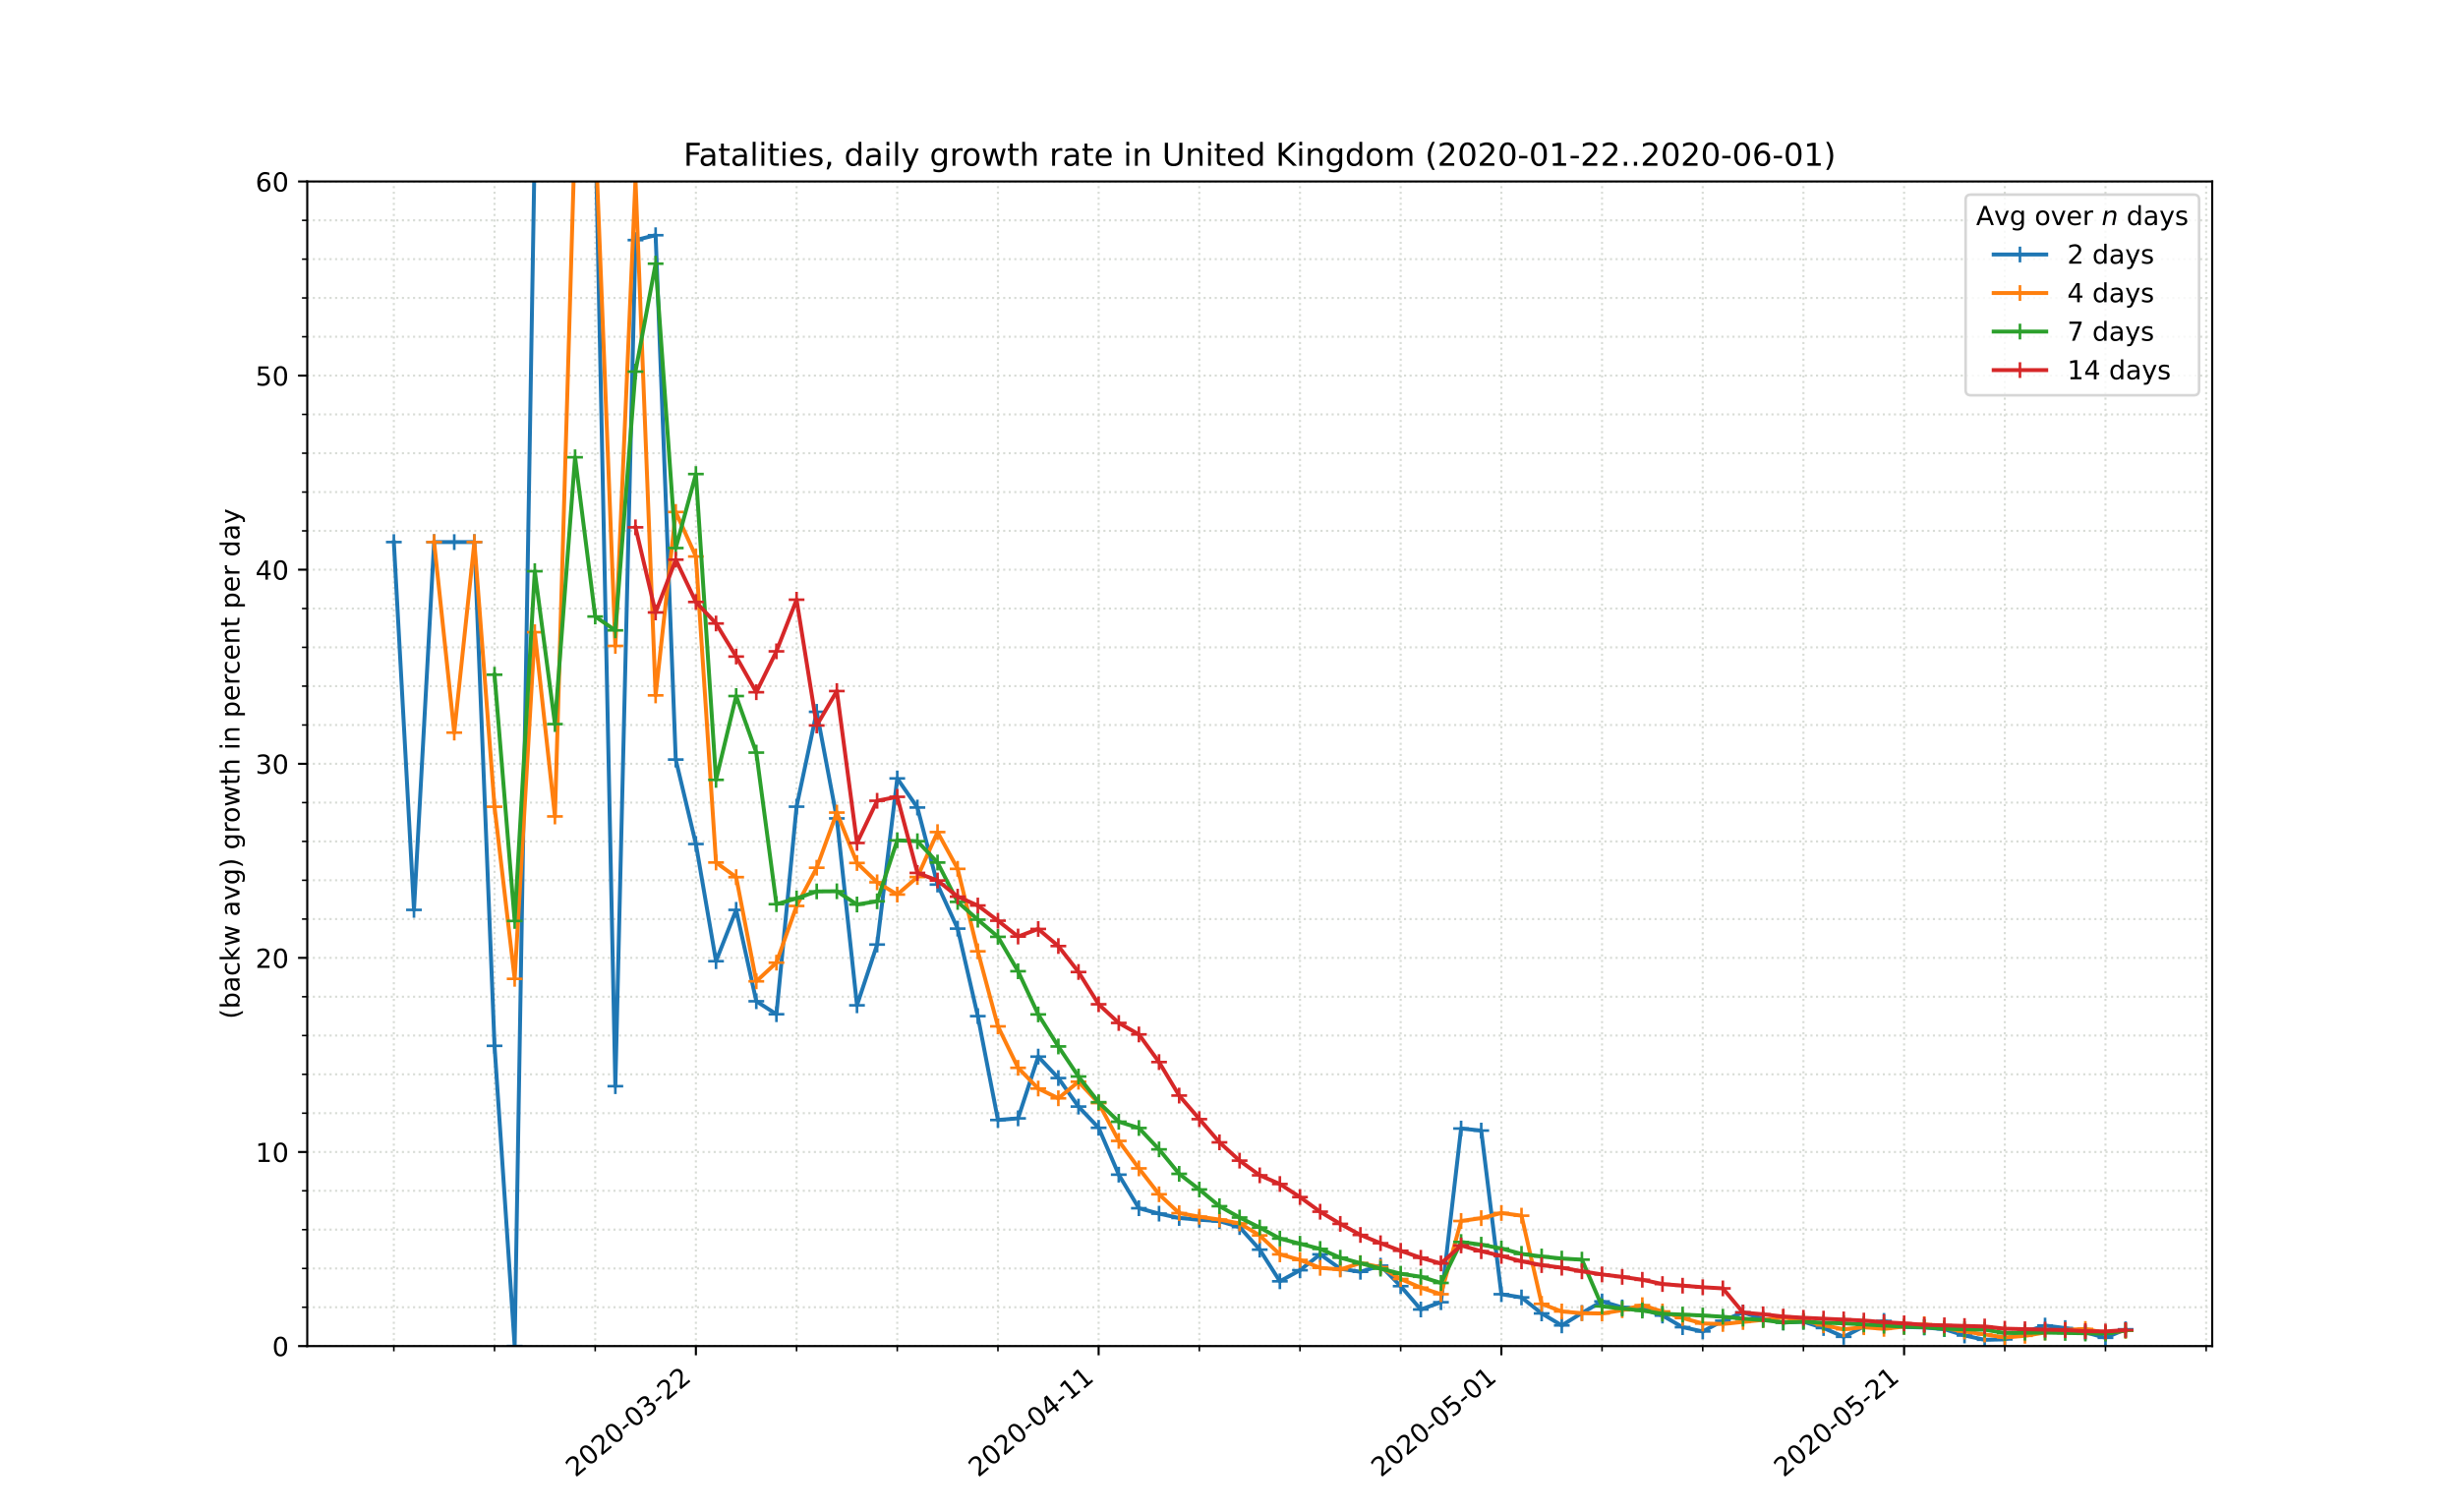 <?xml version="1.0" encoding="utf-8" standalone="no"?>
<!DOCTYPE svg PUBLIC "-//W3C//DTD SVG 1.1//EN"
  "http://www.w3.org/Graphics/SVG/1.1/DTD/svg11.dtd">
<!-- Created with matplotlib (https://matplotlib.org/) -->
<svg height="576pt" version="1.1" viewBox="0 0 936 576" width="936pt" xmlns="http://www.w3.org/2000/svg" xmlns:xlink="http://www.w3.org/1999/xlink">
 <defs>
  <style type="text/css">
*{stroke-linecap:butt;stroke-linejoin:round;}
  </style>
 </defs>
 <g id="figure_1">
  <g id="patch_1">
   <path d="M 0 576 
L 936 576 
L 936 0 
L 0 0 
z
" style="fill:#ffffff;"/>
  </g>
  <g id="axes_1">
   <g id="patch_2">
    <path d="M 117 512.64 
L 842.4 512.64 
L 842.4 69.12 
L 117 69.12 
z
" style="fill:#ffffff;"/>
   </g>
   <g id="matplotlib.axis_1">
    <g id="xtick_1">
     <g id="line2d_1">
      <path clip-path="url(#p54f0380359)" d="M 264.994 512.64 
L 264.994 69.12 
" style="fill:none;stroke:#d8dcd6;stroke-dasharray:0.8,1.32;stroke-dashoffset:0;stroke-width:0.8;"/>
     </g>
     <g id="line2d_2">
      <defs>
       <path d="M 0 0 
L 0 3.5 
" id="m7fe92b34d6" style="stroke:#000000;stroke-width:0.8;"/>
      </defs>
      <g>
       <use style="stroke:#000000;stroke-width:0.8;" x="264.994" xlink:href="#m7fe92b34d6" y="512.64"/>
      </g>
     </g>
     <g id="text_1">
      <!-- 2020-03-22 -->
      <defs>
       <path d="M 19.188 8.297 
L 53.609 8.297 
L 53.609 0 
L 7.328 0 
L 7.328 8.297 
Q 12.938 14.109 22.625 23.891 
Q 32.328 33.688 34.812 36.531 
Q 39.547 41.844 41.422 45.531 
Q 43.312 49.219 43.312 52.781 
Q 43.312 58.594 39.234 62.25 
Q 35.156 65.922 28.609 65.922 
Q 23.969 65.922 18.812 64.312 
Q 13.672 62.703 7.812 59.422 
L 7.812 69.391 
Q 13.766 71.781 18.938 73 
Q 24.125 74.219 28.422 74.219 
Q 39.75 74.219 46.484 68.547 
Q 53.219 62.891 53.219 53.422 
Q 53.219 48.922 51.531 44.891 
Q 49.859 40.875 45.406 35.406 
Q 44.188 33.984 37.641 27.219 
Q 31.109 20.453 19.188 8.297 
z
" id="DejaVuSans-50"/>
       <path d="M 31.781 66.406 
Q 24.172 66.406 20.328 58.906 
Q 16.5 51.422 16.5 36.375 
Q 16.5 21.391 20.328 13.891 
Q 24.172 6.391 31.781 6.391 
Q 39.453 6.391 43.281 13.891 
Q 47.125 21.391 47.125 36.375 
Q 47.125 51.422 43.281 58.906 
Q 39.453 66.406 31.781 66.406 
z
M 31.781 74.219 
Q 44.047 74.219 50.516 64.516 
Q 56.984 54.828 56.984 36.375 
Q 56.984 17.969 50.516 8.266 
Q 44.047 -1.422 31.781 -1.422 
Q 19.531 -1.422 13.062 8.266 
Q 6.594 17.969 6.594 36.375 
Q 6.594 54.828 13.062 64.516 
Q 19.531 74.219 31.781 74.219 
z
" id="DejaVuSans-48"/>
       <path d="M 4.891 31.391 
L 31.203 31.391 
L 31.203 23.391 
L 4.891 23.391 
z
" id="DejaVuSans-45"/>
       <path d="M 40.578 39.312 
Q 47.656 37.797 51.625 33 
Q 55.609 28.219 55.609 21.188 
Q 55.609 10.406 48.188 4.484 
Q 40.766 -1.422 27.094 -1.422 
Q 22.516 -1.422 17.656 -0.516 
Q 12.797 0.391 7.625 2.203 
L 7.625 11.719 
Q 11.719 9.328 16.594 8.109 
Q 21.484 6.891 26.812 6.891 
Q 36.078 6.891 40.938 10.547 
Q 45.797 14.203 45.797 21.188 
Q 45.797 27.641 41.281 31.266 
Q 36.766 34.906 28.719 34.906 
L 20.219 34.906 
L 20.219 43.016 
L 29.109 43.016 
Q 36.375 43.016 40.234 45.922 
Q 44.094 48.828 44.094 54.297 
Q 44.094 59.906 40.109 62.906 
Q 36.141 65.922 28.719 65.922 
Q 24.656 65.922 20.016 65.031 
Q 15.375 64.156 9.812 62.312 
L 9.812 71.094 
Q 15.438 72.656 20.344 73.438 
Q 25.25 74.219 29.594 74.219 
Q 40.828 74.219 47.359 69.109 
Q 53.906 64.016 53.906 55.328 
Q 53.906 49.266 50.438 45.094 
Q 46.969 40.922 40.578 39.312 
z
" id="DejaVuSans-51"/>
      </defs>
      <g transform="translate(219.138 562.817)rotate(-40)scale(0.1 -0.1)">
       <use xlink:href="#DejaVuSans-50"/>
       <use x="63.623" xlink:href="#DejaVuSans-48"/>
       <use x="127.246" xlink:href="#DejaVuSans-50"/>
       <use x="190.869" xlink:href="#DejaVuSans-48"/>
       <use x="254.492" xlink:href="#DejaVuSans-45"/>
       <use x="290.576" xlink:href="#DejaVuSans-48"/>
       <use x="354.199" xlink:href="#DejaVuSans-51"/>
       <use x="417.822" xlink:href="#DejaVuSans-45"/>
       <use x="453.906" xlink:href="#DejaVuSans-50"/>
       <use x="517.529" xlink:href="#DejaVuSans-50"/>
      </g>
     </g>
    </g>
    <g id="xtick_2">
     <g id="line2d_3">
      <path clip-path="url(#p54f0380359)" d="M 418.355 512.64 
L 418.355 69.12 
" style="fill:none;stroke:#d8dcd6;stroke-dasharray:0.8,1.32;stroke-dashoffset:0;stroke-width:0.8;"/>
     </g>
     <g id="line2d_4">
      <g>
       <use style="stroke:#000000;stroke-width:0.8;" x="418.355" xlink:href="#m7fe92b34d6" y="512.64"/>
      </g>
     </g>
     <g id="text_2">
      <!-- 2020-04-11 -->
      <defs>
       <path d="M 37.797 64.312 
L 12.891 25.391 
L 37.797 25.391 
z
M 35.203 72.906 
L 47.609 72.906 
L 47.609 25.391 
L 58.016 25.391 
L 58.016 17.188 
L 47.609 17.188 
L 47.609 0 
L 37.797 0 
L 37.797 17.188 
L 4.891 17.188 
L 4.891 26.703 
z
" id="DejaVuSans-52"/>
       <path d="M 12.406 8.297 
L 28.516 8.297 
L 28.516 63.922 
L 10.984 60.406 
L 10.984 69.391 
L 28.422 72.906 
L 38.281 72.906 
L 38.281 8.297 
L 54.391 8.297 
L 54.391 0 
L 12.406 0 
z
" id="DejaVuSans-49"/>
      </defs>
      <g transform="translate(372.499 562.817)rotate(-40)scale(0.1 -0.1)">
       <use xlink:href="#DejaVuSans-50"/>
       <use x="63.623" xlink:href="#DejaVuSans-48"/>
       <use x="127.246" xlink:href="#DejaVuSans-50"/>
       <use x="190.869" xlink:href="#DejaVuSans-48"/>
       <use x="254.492" xlink:href="#DejaVuSans-45"/>
       <use x="290.576" xlink:href="#DejaVuSans-48"/>
       <use x="354.199" xlink:href="#DejaVuSans-52"/>
       <use x="417.822" xlink:href="#DejaVuSans-45"/>
       <use x="453.906" xlink:href="#DejaVuSans-49"/>
       <use x="517.529" xlink:href="#DejaVuSans-49"/>
      </g>
     </g>
    </g>
    <g id="xtick_3">
     <g id="line2d_5">
      <path clip-path="url(#p54f0380359)" d="M 571.717 512.64 
L 571.717 69.12 
" style="fill:none;stroke:#d8dcd6;stroke-dasharray:0.8,1.32;stroke-dashoffset:0;stroke-width:0.8;"/>
     </g>
     <g id="line2d_6">
      <g>
       <use style="stroke:#000000;stroke-width:0.8;" x="571.717" xlink:href="#m7fe92b34d6" y="512.64"/>
      </g>
     </g>
     <g id="text_3">
      <!-- 2020-05-01 -->
      <defs>
       <path d="M 10.797 72.906 
L 49.516 72.906 
L 49.516 64.594 
L 19.828 64.594 
L 19.828 46.734 
Q 21.969 47.469 24.109 47.828 
Q 26.266 48.188 28.422 48.188 
Q 40.625 48.188 47.75 41.5 
Q 54.891 34.812 54.891 23.391 
Q 54.891 11.625 47.562 5.094 
Q 40.234 -1.422 26.906 -1.422 
Q 22.312 -1.422 17.547 -0.641 
Q 12.797 0.141 7.719 1.703 
L 7.719 11.625 
Q 12.109 9.234 16.797 8.062 
Q 21.484 6.891 26.703 6.891 
Q 35.156 6.891 40.078 11.328 
Q 45.016 15.766 45.016 23.391 
Q 45.016 31 40.078 35.438 
Q 35.156 39.891 26.703 39.891 
Q 22.75 39.891 18.812 39.016 
Q 14.891 38.141 10.797 36.281 
z
" id="DejaVuSans-53"/>
      </defs>
      <g transform="translate(525.861 562.817)rotate(-40)scale(0.1 -0.1)">
       <use xlink:href="#DejaVuSans-50"/>
       <use x="63.623" xlink:href="#DejaVuSans-48"/>
       <use x="127.246" xlink:href="#DejaVuSans-50"/>
       <use x="190.869" xlink:href="#DejaVuSans-48"/>
       <use x="254.492" xlink:href="#DejaVuSans-45"/>
       <use x="290.576" xlink:href="#DejaVuSans-48"/>
       <use x="354.199" xlink:href="#DejaVuSans-53"/>
       <use x="417.822" xlink:href="#DejaVuSans-45"/>
       <use x="453.906" xlink:href="#DejaVuSans-48"/>
       <use x="517.529" xlink:href="#DejaVuSans-49"/>
      </g>
     </g>
    </g>
    <g id="xtick_4">
     <g id="line2d_7">
      <path clip-path="url(#p54f0380359)" d="M 725.078 512.64 
L 725.078 69.12 
" style="fill:none;stroke:#d8dcd6;stroke-dasharray:0.8,1.32;stroke-dashoffset:0;stroke-width:0.8;"/>
     </g>
     <g id="line2d_8">
      <g>
       <use style="stroke:#000000;stroke-width:0.8;" x="725.078" xlink:href="#m7fe92b34d6" y="512.64"/>
      </g>
     </g>
     <g id="text_4">
      <!-- 2020-05-21 -->
      <g transform="translate(679.222 562.817)rotate(-40)scale(0.1 -0.1)">
       <use xlink:href="#DejaVuSans-50"/>
       <use x="63.623" xlink:href="#DejaVuSans-48"/>
       <use x="127.246" xlink:href="#DejaVuSans-50"/>
       <use x="190.869" xlink:href="#DejaVuSans-48"/>
       <use x="254.492" xlink:href="#DejaVuSans-45"/>
       <use x="290.576" xlink:href="#DejaVuSans-48"/>
       <use x="354.199" xlink:href="#DejaVuSans-53"/>
       <use x="417.822" xlink:href="#DejaVuSans-45"/>
       <use x="453.906" xlink:href="#DejaVuSans-50"/>
       <use x="517.529" xlink:href="#DejaVuSans-49"/>
      </g>
     </g>
    </g>
    <g id="xtick_5">
     <g id="line2d_9">
      <path clip-path="url(#p54f0380359)" d="M 149.973 512.64 
L 149.973 69.12 
" style="fill:none;stroke:#d8dcd6;stroke-dasharray:0.8,1.32;stroke-dashoffset:0;stroke-width:0.8;"/>
     </g>
     <g id="line2d_10">
      <defs>
       <path d="M 0 0 
L 0 2 
" id="m8ceaf74501" style="stroke:#000000;stroke-width:0.6;"/>
      </defs>
      <g>
       <use style="stroke:#000000;stroke-width:0.6;" x="149.973" xlink:href="#m8ceaf74501" y="512.64"/>
      </g>
     </g>
    </g>
    <g id="xtick_6">
     <g id="line2d_11">
      <path clip-path="url(#p54f0380359)" d="M 188.313 512.64 
L 188.313 69.12 
" style="fill:none;stroke:#d8dcd6;stroke-dasharray:0.8,1.32;stroke-dashoffset:0;stroke-width:0.8;"/>
     </g>
     <g id="line2d_12">
      <g>
       <use style="stroke:#000000;stroke-width:0.6;" x="188.313" xlink:href="#m8ceaf74501" y="512.64"/>
      </g>
     </g>
    </g>
    <g id="xtick_7">
     <g id="line2d_13">
      <path clip-path="url(#p54f0380359)" d="M 226.653 512.64 
L 226.653 69.12 
" style="fill:none;stroke:#d8dcd6;stroke-dasharray:0.8,1.32;stroke-dashoffset:0;stroke-width:0.8;"/>
     </g>
     <g id="line2d_14">
      <g>
       <use style="stroke:#000000;stroke-width:0.6;" x="226.653" xlink:href="#m8ceaf74501" y="512.64"/>
      </g>
     </g>
    </g>
    <g id="xtick_8">
     <g id="line2d_15">
      <path clip-path="url(#p54f0380359)" d="M 303.334 512.64 
L 303.334 69.12 
" style="fill:none;stroke:#d8dcd6;stroke-dasharray:0.8,1.32;stroke-dashoffset:0;stroke-width:0.8;"/>
     </g>
     <g id="line2d_16">
      <g>
       <use style="stroke:#000000;stroke-width:0.6;" x="303.334" xlink:href="#m8ceaf74501" y="512.64"/>
      </g>
     </g>
    </g>
    <g id="xtick_9">
     <g id="line2d_17">
      <path clip-path="url(#p54f0380359)" d="M 341.675 512.64 
L 341.675 69.12 
" style="fill:none;stroke:#d8dcd6;stroke-dasharray:0.8,1.32;stroke-dashoffset:0;stroke-width:0.8;"/>
     </g>
     <g id="line2d_18">
      <g>
       <use style="stroke:#000000;stroke-width:0.6;" x="341.675" xlink:href="#m8ceaf74501" y="512.64"/>
      </g>
     </g>
    </g>
    <g id="xtick_10">
     <g id="line2d_19">
      <path clip-path="url(#p54f0380359)" d="M 380.015 512.64 
L 380.015 69.12 
" style="fill:none;stroke:#d8dcd6;stroke-dasharray:0.8,1.32;stroke-dashoffset:0;stroke-width:0.8;"/>
     </g>
     <g id="line2d_20">
      <g>
       <use style="stroke:#000000;stroke-width:0.6;" x="380.015" xlink:href="#m8ceaf74501" y="512.64"/>
      </g>
     </g>
    </g>
    <g id="xtick_11">
     <g id="line2d_21">
      <path clip-path="url(#p54f0380359)" d="M 456.696 512.64 
L 456.696 69.12 
" style="fill:none;stroke:#d8dcd6;stroke-dasharray:0.8,1.32;stroke-dashoffset:0;stroke-width:0.8;"/>
     </g>
     <g id="line2d_22">
      <g>
       <use style="stroke:#000000;stroke-width:0.6;" x="456.696" xlink:href="#m8ceaf74501" y="512.64"/>
      </g>
     </g>
    </g>
    <g id="xtick_12">
     <g id="line2d_23">
      <path clip-path="url(#p54f0380359)" d="M 495.036 512.64 
L 495.036 69.12 
" style="fill:none;stroke:#d8dcd6;stroke-dasharray:0.8,1.32;stroke-dashoffset:0;stroke-width:0.8;"/>
     </g>
     <g id="line2d_24">
      <g>
       <use style="stroke:#000000;stroke-width:0.6;" x="495.036" xlink:href="#m8ceaf74501" y="512.64"/>
      </g>
     </g>
    </g>
    <g id="xtick_13">
     <g id="line2d_25">
      <path clip-path="url(#p54f0380359)" d="M 533.377 512.64 
L 533.377 69.12 
" style="fill:none;stroke:#d8dcd6;stroke-dasharray:0.8,1.32;stroke-dashoffset:0;stroke-width:0.8;"/>
     </g>
     <g id="line2d_26">
      <g>
       <use style="stroke:#000000;stroke-width:0.6;" x="533.377" xlink:href="#m8ceaf74501" y="512.64"/>
      </g>
     </g>
    </g>
    <g id="xtick_14">
     <g id="line2d_27">
      <path clip-path="url(#p54f0380359)" d="M 610.057 512.64 
L 610.057 69.12 
" style="fill:none;stroke:#d8dcd6;stroke-dasharray:0.8,1.32;stroke-dashoffset:0;stroke-width:0.8;"/>
     </g>
     <g id="line2d_28">
      <g>
       <use style="stroke:#000000;stroke-width:0.6;" x="610.057" xlink:href="#m8ceaf74501" y="512.64"/>
      </g>
     </g>
    </g>
    <g id="xtick_15">
     <g id="line2d_29">
      <path clip-path="url(#p54f0380359)" d="M 648.398 512.64 
L 648.398 69.12 
" style="fill:none;stroke:#d8dcd6;stroke-dasharray:0.8,1.32;stroke-dashoffset:0;stroke-width:0.8;"/>
     </g>
     <g id="line2d_30">
      <g>
       <use style="stroke:#000000;stroke-width:0.6;" x="648.398" xlink:href="#m8ceaf74501" y="512.64"/>
      </g>
     </g>
    </g>
    <g id="xtick_16">
     <g id="line2d_31">
      <path clip-path="url(#p54f0380359)" d="M 686.738 512.64 
L 686.738 69.12 
" style="fill:none;stroke:#d8dcd6;stroke-dasharray:0.8,1.32;stroke-dashoffset:0;stroke-width:0.8;"/>
     </g>
     <g id="line2d_32">
      <g>
       <use style="stroke:#000000;stroke-width:0.6;" x="686.738" xlink:href="#m8ceaf74501" y="512.64"/>
      </g>
     </g>
    </g>
    <g id="xtick_17">
     <g id="line2d_33">
      <path clip-path="url(#p54f0380359)" d="M 763.419 512.64 
L 763.419 69.12 
" style="fill:none;stroke:#d8dcd6;stroke-dasharray:0.8,1.32;stroke-dashoffset:0;stroke-width:0.8;"/>
     </g>
     <g id="line2d_34">
      <g>
       <use style="stroke:#000000;stroke-width:0.6;" x="763.419" xlink:href="#m8ceaf74501" y="512.64"/>
      </g>
     </g>
    </g>
    <g id="xtick_18">
     <g id="line2d_35">
      <path clip-path="url(#p54f0380359)" d="M 801.759 512.64 
L 801.759 69.12 
" style="fill:none;stroke:#d8dcd6;stroke-dasharray:0.8,1.32;stroke-dashoffset:0;stroke-width:0.8;"/>
     </g>
     <g id="line2d_36">
      <g>
       <use style="stroke:#000000;stroke-width:0.6;" x="801.759" xlink:href="#m8ceaf74501" y="512.64"/>
      </g>
     </g>
    </g>
    <g id="xtick_19">
     <g id="line2d_37">
      <path clip-path="url(#p54f0380359)" d="M 840.1 512.64 
L 840.1 69.12 
" style="fill:none;stroke:#d8dcd6;stroke-dasharray:0.8,1.32;stroke-dashoffset:0;stroke-width:0.8;"/>
     </g>
     <g id="line2d_38">
      <g>
       <use style="stroke:#000000;stroke-width:0.6;" x="840.1" xlink:href="#m8ceaf74501" y="512.64"/>
      </g>
     </g>
    </g>
   </g>
   <g id="matplotlib.axis_2">
    <g id="ytick_1">
     <g id="line2d_39">
      <path clip-path="url(#p54f0380359)" d="M 117 512.64 
L 842.4 512.64 
" style="fill:none;stroke:#d8dcd6;stroke-dasharray:0.8,1.32;stroke-dashoffset:0;stroke-width:0.8;"/>
     </g>
     <g id="line2d_40">
      <defs>
       <path d="M 0 0 
L -3.5 0 
" id="mee984444d1" style="stroke:#000000;stroke-width:0.8;"/>
      </defs>
      <g>
       <use style="stroke:#000000;stroke-width:0.8;" x="117" xlink:href="#mee984444d1" y="512.64"/>
      </g>
     </g>
     <g id="text_5">
      <!-- 0 -->
      <g transform="translate(103.638 516.439)scale(0.1 -0.1)">
       <use xlink:href="#DejaVuSans-48"/>
      </g>
     </g>
    </g>
    <g id="ytick_2">
     <g id="line2d_41">
      <path clip-path="url(#p54f0380359)" d="M 117 438.72 
L 842.4 438.72 
" style="fill:none;stroke:#d8dcd6;stroke-dasharray:0.8,1.32;stroke-dashoffset:0;stroke-width:0.8;"/>
     </g>
     <g id="line2d_42">
      <g>
       <use style="stroke:#000000;stroke-width:0.8;" x="117" xlink:href="#mee984444d1" y="438.72"/>
      </g>
     </g>
     <g id="text_6">
      <!-- 10 -->
      <g transform="translate(97.275 442.519)scale(0.1 -0.1)">
       <use xlink:href="#DejaVuSans-49"/>
       <use x="63.623" xlink:href="#DejaVuSans-48"/>
      </g>
     </g>
    </g>
    <g id="ytick_3">
     <g id="line2d_43">
      <path clip-path="url(#p54f0380359)" d="M 117 364.8 
L 842.4 364.8 
" style="fill:none;stroke:#d8dcd6;stroke-dasharray:0.8,1.32;stroke-dashoffset:0;stroke-width:0.8;"/>
     </g>
     <g id="line2d_44">
      <g>
       <use style="stroke:#000000;stroke-width:0.8;" x="117" xlink:href="#mee984444d1" y="364.8"/>
      </g>
     </g>
     <g id="text_7">
      <!-- 20 -->
      <g transform="translate(97.275 368.599)scale(0.1 -0.1)">
       <use xlink:href="#DejaVuSans-50"/>
       <use x="63.623" xlink:href="#DejaVuSans-48"/>
      </g>
     </g>
    </g>
    <g id="ytick_4">
     <g id="line2d_45">
      <path clip-path="url(#p54f0380359)" d="M 117 290.88 
L 842.4 290.88 
" style="fill:none;stroke:#d8dcd6;stroke-dasharray:0.8,1.32;stroke-dashoffset:0;stroke-width:0.8;"/>
     </g>
     <g id="line2d_46">
      <g>
       <use style="stroke:#000000;stroke-width:0.8;" x="117" xlink:href="#mee984444d1" y="290.88"/>
      </g>
     </g>
     <g id="text_8">
      <!-- 30 -->
      <g transform="translate(97.275 294.679)scale(0.1 -0.1)">
       <use xlink:href="#DejaVuSans-51"/>
       <use x="63.623" xlink:href="#DejaVuSans-48"/>
      </g>
     </g>
    </g>
    <g id="ytick_5">
     <g id="line2d_47">
      <path clip-path="url(#p54f0380359)" d="M 117 216.96 
L 842.4 216.96 
" style="fill:none;stroke:#d8dcd6;stroke-dasharray:0.8,1.32;stroke-dashoffset:0;stroke-width:0.8;"/>
     </g>
     <g id="line2d_48">
      <g>
       <use style="stroke:#000000;stroke-width:0.8;" x="117" xlink:href="#mee984444d1" y="216.96"/>
      </g>
     </g>
     <g id="text_9">
      <!-- 40 -->
      <g transform="translate(97.275 220.759)scale(0.1 -0.1)">
       <use xlink:href="#DejaVuSans-52"/>
       <use x="63.623" xlink:href="#DejaVuSans-48"/>
      </g>
     </g>
    </g>
    <g id="ytick_6">
     <g id="line2d_49">
      <path clip-path="url(#p54f0380359)" d="M 117 143.04 
L 842.4 143.04 
" style="fill:none;stroke:#d8dcd6;stroke-dasharray:0.8,1.32;stroke-dashoffset:0;stroke-width:0.8;"/>
     </g>
     <g id="line2d_50">
      <g>
       <use style="stroke:#000000;stroke-width:0.8;" x="117" xlink:href="#mee984444d1" y="143.04"/>
      </g>
     </g>
     <g id="text_10">
      <!-- 50 -->
      <g transform="translate(97.275 146.839)scale(0.1 -0.1)">
       <use xlink:href="#DejaVuSans-53"/>
       <use x="63.623" xlink:href="#DejaVuSans-48"/>
      </g>
     </g>
    </g>
    <g id="ytick_7">
     <g id="line2d_51">
      <path clip-path="url(#p54f0380359)" d="M 117 69.12 
L 842.4 69.12 
" style="fill:none;stroke:#d8dcd6;stroke-dasharray:0.8,1.32;stroke-dashoffset:0;stroke-width:0.8;"/>
     </g>
     <g id="line2d_52">
      <g>
       <use style="stroke:#000000;stroke-width:0.8;" x="117" xlink:href="#mee984444d1" y="69.12"/>
      </g>
     </g>
     <g id="text_11">
      <!-- 60 -->
      <defs>
       <path d="M 33.016 40.375 
Q 26.375 40.375 22.484 35.828 
Q 18.609 31.297 18.609 23.391 
Q 18.609 15.531 22.484 10.953 
Q 26.375 6.391 33.016 6.391 
Q 39.656 6.391 43.531 10.953 
Q 47.406 15.531 47.406 23.391 
Q 47.406 31.297 43.531 35.828 
Q 39.656 40.375 33.016 40.375 
z
M 52.594 71.297 
L 52.594 62.312 
Q 48.875 64.062 45.094 64.984 
Q 41.312 65.922 37.594 65.922 
Q 27.828 65.922 22.672 59.328 
Q 17.531 52.734 16.797 39.406 
Q 19.672 43.656 24.016 45.922 
Q 28.375 48.188 33.594 48.188 
Q 44.578 48.188 50.953 41.516 
Q 57.328 34.859 57.328 23.391 
Q 57.328 12.156 50.688 5.359 
Q 44.047 -1.422 33.016 -1.422 
Q 20.359 -1.422 13.672 8.266 
Q 6.984 17.969 6.984 36.375 
Q 6.984 53.656 15.188 63.938 
Q 23.391 74.219 37.203 74.219 
Q 40.922 74.219 44.703 73.484 
Q 48.484 72.75 52.594 71.297 
z
" id="DejaVuSans-54"/>
      </defs>
      <g transform="translate(97.275 72.919)scale(0.1 -0.1)">
       <use xlink:href="#DejaVuSans-54"/>
       <use x="63.623" xlink:href="#DejaVuSans-48"/>
      </g>
     </g>
    </g>
    <g id="ytick_8">
     <g id="line2d_53">
      <path clip-path="url(#p54f0380359)" d="M 117 497.856 
L 842.4 497.856 
" style="fill:none;stroke:#d8dcd6;stroke-dasharray:0.8,1.32;stroke-dashoffset:0;stroke-width:0.8;"/>
     </g>
     <g id="line2d_54">
      <defs>
       <path d="M 0 0 
L -2 0 
" id="mbe8406447e" style="stroke:#000000;stroke-width:0.6;"/>
      </defs>
      <g>
       <use style="stroke:#000000;stroke-width:0.6;" x="117" xlink:href="#mbe8406447e" y="497.856"/>
      </g>
     </g>
    </g>
    <g id="ytick_9">
     <g id="line2d_55">
      <path clip-path="url(#p54f0380359)" d="M 117 483.072 
L 842.4 483.072 
" style="fill:none;stroke:#d8dcd6;stroke-dasharray:0.8,1.32;stroke-dashoffset:0;stroke-width:0.8;"/>
     </g>
     <g id="line2d_56">
      <g>
       <use style="stroke:#000000;stroke-width:0.6;" x="117" xlink:href="#mbe8406447e" y="483.072"/>
      </g>
     </g>
    </g>
    <g id="ytick_10">
     <g id="line2d_57">
      <path clip-path="url(#p54f0380359)" d="M 117 468.288 
L 842.4 468.288 
" style="fill:none;stroke:#d8dcd6;stroke-dasharray:0.8,1.32;stroke-dashoffset:0;stroke-width:0.8;"/>
     </g>
     <g id="line2d_58">
      <g>
       <use style="stroke:#000000;stroke-width:0.6;" x="117" xlink:href="#mbe8406447e" y="468.288"/>
      </g>
     </g>
    </g>
    <g id="ytick_11">
     <g id="line2d_59">
      <path clip-path="url(#p54f0380359)" d="M 117 453.504 
L 842.4 453.504 
" style="fill:none;stroke:#d8dcd6;stroke-dasharray:0.8,1.32;stroke-dashoffset:0;stroke-width:0.8;"/>
     </g>
     <g id="line2d_60">
      <g>
       <use style="stroke:#000000;stroke-width:0.6;" x="117" xlink:href="#mbe8406447e" y="453.504"/>
      </g>
     </g>
    </g>
    <g id="ytick_12">
     <g id="line2d_61">
      <path clip-path="url(#p54f0380359)" d="M 117 423.936 
L 842.4 423.936 
" style="fill:none;stroke:#d8dcd6;stroke-dasharray:0.8,1.32;stroke-dashoffset:0;stroke-width:0.8;"/>
     </g>
     <g id="line2d_62">
      <g>
       <use style="stroke:#000000;stroke-width:0.6;" x="117" xlink:href="#mbe8406447e" y="423.936"/>
      </g>
     </g>
    </g>
    <g id="ytick_13">
     <g id="line2d_63">
      <path clip-path="url(#p54f0380359)" d="M 117 409.152 
L 842.4 409.152 
" style="fill:none;stroke:#d8dcd6;stroke-dasharray:0.8,1.32;stroke-dashoffset:0;stroke-width:0.8;"/>
     </g>
     <g id="line2d_64">
      <g>
       <use style="stroke:#000000;stroke-width:0.6;" x="117" xlink:href="#mbe8406447e" y="409.152"/>
      </g>
     </g>
    </g>
    <g id="ytick_14">
     <g id="line2d_65">
      <path clip-path="url(#p54f0380359)" d="M 117 394.368 
L 842.4 394.368 
" style="fill:none;stroke:#d8dcd6;stroke-dasharray:0.8,1.32;stroke-dashoffset:0;stroke-width:0.8;"/>
     </g>
     <g id="line2d_66">
      <g>
       <use style="stroke:#000000;stroke-width:0.6;" x="117" xlink:href="#mbe8406447e" y="394.368"/>
      </g>
     </g>
    </g>
    <g id="ytick_15">
     <g id="line2d_67">
      <path clip-path="url(#p54f0380359)" d="M 117 379.584 
L 842.4 379.584 
" style="fill:none;stroke:#d8dcd6;stroke-dasharray:0.8,1.32;stroke-dashoffset:0;stroke-width:0.8;"/>
     </g>
     <g id="line2d_68">
      <g>
       <use style="stroke:#000000;stroke-width:0.6;" x="117" xlink:href="#mbe8406447e" y="379.584"/>
      </g>
     </g>
    </g>
    <g id="ytick_16">
     <g id="line2d_69">
      <path clip-path="url(#p54f0380359)" d="M 117 350.016 
L 842.4 350.016 
" style="fill:none;stroke:#d8dcd6;stroke-dasharray:0.8,1.32;stroke-dashoffset:0;stroke-width:0.8;"/>
     </g>
     <g id="line2d_70">
      <g>
       <use style="stroke:#000000;stroke-width:0.6;" x="117" xlink:href="#mbe8406447e" y="350.016"/>
      </g>
     </g>
    </g>
    <g id="ytick_17">
     <g id="line2d_71">
      <path clip-path="url(#p54f0380359)" d="M 117 335.232 
L 842.4 335.232 
" style="fill:none;stroke:#d8dcd6;stroke-dasharray:0.8,1.32;stroke-dashoffset:0;stroke-width:0.8;"/>
     </g>
     <g id="line2d_72">
      <g>
       <use style="stroke:#000000;stroke-width:0.6;" x="117" xlink:href="#mbe8406447e" y="335.232"/>
      </g>
     </g>
    </g>
    <g id="ytick_18">
     <g id="line2d_73">
      <path clip-path="url(#p54f0380359)" d="M 117 320.448 
L 842.4 320.448 
" style="fill:none;stroke:#d8dcd6;stroke-dasharray:0.8,1.32;stroke-dashoffset:0;stroke-width:0.8;"/>
     </g>
     <g id="line2d_74">
      <g>
       <use style="stroke:#000000;stroke-width:0.6;" x="117" xlink:href="#mbe8406447e" y="320.448"/>
      </g>
     </g>
    </g>
    <g id="ytick_19">
     <g id="line2d_75">
      <path clip-path="url(#p54f0380359)" d="M 117 305.664 
L 842.4 305.664 
" style="fill:none;stroke:#d8dcd6;stroke-dasharray:0.8,1.32;stroke-dashoffset:0;stroke-width:0.8;"/>
     </g>
     <g id="line2d_76">
      <g>
       <use style="stroke:#000000;stroke-width:0.6;" x="117" xlink:href="#mbe8406447e" y="305.664"/>
      </g>
     </g>
    </g>
    <g id="ytick_20">
     <g id="line2d_77">
      <path clip-path="url(#p54f0380359)" d="M 117 276.096 
L 842.4 276.096 
" style="fill:none;stroke:#d8dcd6;stroke-dasharray:0.8,1.32;stroke-dashoffset:0;stroke-width:0.8;"/>
     </g>
     <g id="line2d_78">
      <g>
       <use style="stroke:#000000;stroke-width:0.6;" x="117" xlink:href="#mbe8406447e" y="276.096"/>
      </g>
     </g>
    </g>
    <g id="ytick_21">
     <g id="line2d_79">
      <path clip-path="url(#p54f0380359)" d="M 117 261.312 
L 842.4 261.312 
" style="fill:none;stroke:#d8dcd6;stroke-dasharray:0.8,1.32;stroke-dashoffset:0;stroke-width:0.8;"/>
     </g>
     <g id="line2d_80">
      <g>
       <use style="stroke:#000000;stroke-width:0.6;" x="117" xlink:href="#mbe8406447e" y="261.312"/>
      </g>
     </g>
    </g>
    <g id="ytick_22">
     <g id="line2d_81">
      <path clip-path="url(#p54f0380359)" d="M 117 246.528 
L 842.4 246.528 
" style="fill:none;stroke:#d8dcd6;stroke-dasharray:0.8,1.32;stroke-dashoffset:0;stroke-width:0.8;"/>
     </g>
     <g id="line2d_82">
      <g>
       <use style="stroke:#000000;stroke-width:0.6;" x="117" xlink:href="#mbe8406447e" y="246.528"/>
      </g>
     </g>
    </g>
    <g id="ytick_23">
     <g id="line2d_83">
      <path clip-path="url(#p54f0380359)" d="M 117 231.744 
L 842.4 231.744 
" style="fill:none;stroke:#d8dcd6;stroke-dasharray:0.8,1.32;stroke-dashoffset:0;stroke-width:0.8;"/>
     </g>
     <g id="line2d_84">
      <g>
       <use style="stroke:#000000;stroke-width:0.6;" x="117" xlink:href="#mbe8406447e" y="231.744"/>
      </g>
     </g>
    </g>
    <g id="ytick_24">
     <g id="line2d_85">
      <path clip-path="url(#p54f0380359)" d="M 117 202.176 
L 842.4 202.176 
" style="fill:none;stroke:#d8dcd6;stroke-dasharray:0.8,1.32;stroke-dashoffset:0;stroke-width:0.8;"/>
     </g>
     <g id="line2d_86">
      <g>
       <use style="stroke:#000000;stroke-width:0.6;" x="117" xlink:href="#mbe8406447e" y="202.176"/>
      </g>
     </g>
    </g>
    <g id="ytick_25">
     <g id="line2d_87">
      <path clip-path="url(#p54f0380359)" d="M 117 187.392 
L 842.4 187.392 
" style="fill:none;stroke:#d8dcd6;stroke-dasharray:0.8,1.32;stroke-dashoffset:0;stroke-width:0.8;"/>
     </g>
     <g id="line2d_88">
      <g>
       <use style="stroke:#000000;stroke-width:0.6;" x="117" xlink:href="#mbe8406447e" y="187.392"/>
      </g>
     </g>
    </g>
    <g id="ytick_26">
     <g id="line2d_89">
      <path clip-path="url(#p54f0380359)" d="M 117 172.608 
L 842.4 172.608 
" style="fill:none;stroke:#d8dcd6;stroke-dasharray:0.8,1.32;stroke-dashoffset:0;stroke-width:0.8;"/>
     </g>
     <g id="line2d_90">
      <g>
       <use style="stroke:#000000;stroke-width:0.6;" x="117" xlink:href="#mbe8406447e" y="172.608"/>
      </g>
     </g>
    </g>
    <g id="ytick_27">
     <g id="line2d_91">
      <path clip-path="url(#p54f0380359)" d="M 117 157.824 
L 842.4 157.824 
" style="fill:none;stroke:#d8dcd6;stroke-dasharray:0.8,1.32;stroke-dashoffset:0;stroke-width:0.8;"/>
     </g>
     <g id="line2d_92">
      <g>
       <use style="stroke:#000000;stroke-width:0.6;" x="117" xlink:href="#mbe8406447e" y="157.824"/>
      </g>
     </g>
    </g>
    <g id="ytick_28">
     <g id="line2d_93">
      <path clip-path="url(#p54f0380359)" d="M 117 128.256 
L 842.4 128.256 
" style="fill:none;stroke:#d8dcd6;stroke-dasharray:0.8,1.32;stroke-dashoffset:0;stroke-width:0.8;"/>
     </g>
     <g id="line2d_94">
      <g>
       <use style="stroke:#000000;stroke-width:0.6;" x="117" xlink:href="#mbe8406447e" y="128.256"/>
      </g>
     </g>
    </g>
    <g id="ytick_29">
     <g id="line2d_95">
      <path clip-path="url(#p54f0380359)" d="M 117 113.472 
L 842.4 113.472 
" style="fill:none;stroke:#d8dcd6;stroke-dasharray:0.8,1.32;stroke-dashoffset:0;stroke-width:0.8;"/>
     </g>
     <g id="line2d_96">
      <g>
       <use style="stroke:#000000;stroke-width:0.6;" x="117" xlink:href="#mbe8406447e" y="113.472"/>
      </g>
     </g>
    </g>
    <g id="ytick_30">
     <g id="line2d_97">
      <path clip-path="url(#p54f0380359)" d="M 117 98.688 
L 842.4 98.688 
" style="fill:none;stroke:#d8dcd6;stroke-dasharray:0.8,1.32;stroke-dashoffset:0;stroke-width:0.8;"/>
     </g>
     <g id="line2d_98">
      <g>
       <use style="stroke:#000000;stroke-width:0.6;" x="117" xlink:href="#mbe8406447e" y="98.688"/>
      </g>
     </g>
    </g>
    <g id="ytick_31">
     <g id="line2d_99">
      <path clip-path="url(#p54f0380359)" d="M 117 83.904 
L 842.4 83.904 
" style="fill:none;stroke:#d8dcd6;stroke-dasharray:0.8,1.32;stroke-dashoffset:0;stroke-width:0.8;"/>
     </g>
     <g id="line2d_100">
      <g>
       <use style="stroke:#000000;stroke-width:0.6;" x="117" xlink:href="#mbe8406447e" y="83.904"/>
      </g>
     </g>
    </g>
    <g id="text_12">
     <!-- (backw avg) growth in percent per day -->
     <defs>
      <path d="M 31 75.875 
Q 24.469 64.656 21.281 53.656 
Q 18.109 42.672 18.109 31.391 
Q 18.109 20.125 21.312 9.062 
Q 24.516 -2 31 -13.188 
L 23.188 -13.188 
Q 15.875 -1.703 12.234 9.375 
Q 8.594 20.453 8.594 31.391 
Q 8.594 42.281 12.203 53.312 
Q 15.828 64.359 23.188 75.875 
z
" id="DejaVuSans-40"/>
      <path d="M 48.688 27.297 
Q 48.688 37.203 44.609 42.844 
Q 40.531 48.484 33.406 48.484 
Q 26.266 48.484 22.188 42.844 
Q 18.109 37.203 18.109 27.297 
Q 18.109 17.391 22.188 11.75 
Q 26.266 6.109 33.406 6.109 
Q 40.531 6.109 44.609 11.75 
Q 48.688 17.391 48.688 27.297 
z
M 18.109 46.391 
Q 20.953 51.266 25.266 53.625 
Q 29.594 56 35.594 56 
Q 45.562 56 51.781 48.094 
Q 58.016 40.188 58.016 27.297 
Q 58.016 14.406 51.781 6.484 
Q 45.562 -1.422 35.594 -1.422 
Q 29.594 -1.422 25.266 0.953 
Q 20.953 3.328 18.109 8.203 
L 18.109 0 
L 9.078 0 
L 9.078 75.984 
L 18.109 75.984 
z
" id="DejaVuSans-98"/>
      <path d="M 34.281 27.484 
Q 23.391 27.484 19.188 25 
Q 14.984 22.516 14.984 16.5 
Q 14.984 11.719 18.141 8.906 
Q 21.297 6.109 26.703 6.109 
Q 34.188 6.109 38.703 11.406 
Q 43.219 16.703 43.219 25.484 
L 43.219 27.484 
z
M 52.203 31.203 
L 52.203 0 
L 43.219 0 
L 43.219 8.297 
Q 40.141 3.328 35.547 0.953 
Q 30.953 -1.422 24.312 -1.422 
Q 15.922 -1.422 10.953 3.297 
Q 6 8.016 6 15.922 
Q 6 25.141 12.172 29.828 
Q 18.359 34.516 30.609 34.516 
L 43.219 34.516 
L 43.219 35.406 
Q 43.219 41.609 39.141 45 
Q 35.062 48.391 27.688 48.391 
Q 23 48.391 18.547 47.266 
Q 14.109 46.141 10.016 43.891 
L 10.016 52.203 
Q 14.938 54.109 19.578 55.047 
Q 24.219 56 28.609 56 
Q 40.484 56 46.344 49.844 
Q 52.203 43.703 52.203 31.203 
z
" id="DejaVuSans-97"/>
      <path d="M 48.781 52.594 
L 48.781 44.188 
Q 44.969 46.297 41.141 47.344 
Q 37.312 48.391 33.406 48.391 
Q 24.656 48.391 19.812 42.844 
Q 14.984 37.312 14.984 27.297 
Q 14.984 17.281 19.812 11.734 
Q 24.656 6.203 33.406 6.203 
Q 37.312 6.203 41.141 7.25 
Q 44.969 8.297 48.781 10.406 
L 48.781 2.094 
Q 45.016 0.344 40.984 -0.531 
Q 36.969 -1.422 32.422 -1.422 
Q 20.062 -1.422 12.781 6.344 
Q 5.516 14.109 5.516 27.297 
Q 5.516 40.672 12.859 48.328 
Q 20.219 56 33.016 56 
Q 37.156 56 41.109 55.141 
Q 45.062 54.297 48.781 52.594 
z
" id="DejaVuSans-99"/>
      <path d="M 9.078 75.984 
L 18.109 75.984 
L 18.109 31.109 
L 44.922 54.688 
L 56.391 54.688 
L 27.391 29.109 
L 57.625 0 
L 45.906 0 
L 18.109 26.703 
L 18.109 0 
L 9.078 0 
z
" id="DejaVuSans-107"/>
      <path d="M 4.203 54.688 
L 13.188 54.688 
L 24.422 12.016 
L 35.594 54.688 
L 46.188 54.688 
L 57.422 12.016 
L 68.609 54.688 
L 77.594 54.688 
L 63.281 0 
L 52.688 0 
L 40.922 44.828 
L 29.109 0 
L 18.5 0 
z
" id="DejaVuSans-119"/>
      <path id="DejaVuSans-32"/>
      <path d="M 2.984 54.688 
L 12.5 54.688 
L 29.594 8.797 
L 46.688 54.688 
L 56.203 54.688 
L 35.688 0 
L 23.484 0 
z
" id="DejaVuSans-118"/>
      <path d="M 45.406 27.984 
Q 45.406 37.75 41.375 43.109 
Q 37.359 48.484 30.078 48.484 
Q 22.859 48.484 18.828 43.109 
Q 14.797 37.75 14.797 27.984 
Q 14.797 18.266 18.828 12.891 
Q 22.859 7.516 30.078 7.516 
Q 37.359 7.516 41.375 12.891 
Q 45.406 18.266 45.406 27.984 
z
M 54.391 6.781 
Q 54.391 -7.172 48.188 -13.984 
Q 42 -20.797 29.203 -20.797 
Q 24.469 -20.797 20.266 -20.094 
Q 16.062 -19.391 12.109 -17.922 
L 12.109 -9.188 
Q 16.062 -11.328 19.922 -12.344 
Q 23.781 -13.375 27.781 -13.375 
Q 36.625 -13.375 41.016 -8.766 
Q 45.406 -4.156 45.406 5.172 
L 45.406 9.625 
Q 42.625 4.781 38.281 2.391 
Q 33.938 0 27.875 0 
Q 17.828 0 11.672 7.656 
Q 5.516 15.328 5.516 27.984 
Q 5.516 40.672 11.672 48.328 
Q 17.828 56 27.875 56 
Q 33.938 56 38.281 53.609 
Q 42.625 51.219 45.406 46.391 
L 45.406 54.688 
L 54.391 54.688 
z
" id="DejaVuSans-103"/>
      <path d="M 8.016 75.875 
L 15.828 75.875 
Q 23.141 64.359 26.781 53.312 
Q 30.422 42.281 30.422 31.391 
Q 30.422 20.453 26.781 9.375 
Q 23.141 -1.703 15.828 -13.188 
L 8.016 -13.188 
Q 14.5 -2 17.703 9.062 
Q 20.906 20.125 20.906 31.391 
Q 20.906 42.672 17.703 53.656 
Q 14.5 64.656 8.016 75.875 
z
" id="DejaVuSans-41"/>
      <path d="M 41.109 46.297 
Q 39.594 47.172 37.812 47.578 
Q 36.031 48 33.891 48 
Q 26.266 48 22.188 43.047 
Q 18.109 38.094 18.109 28.812 
L 18.109 0 
L 9.078 0 
L 9.078 54.688 
L 18.109 54.688 
L 18.109 46.188 
Q 20.953 51.172 25.484 53.578 
Q 30.031 56 36.531 56 
Q 37.453 56 38.578 55.875 
Q 39.703 55.766 41.062 55.516 
z
" id="DejaVuSans-114"/>
      <path d="M 30.609 48.391 
Q 23.391 48.391 19.188 42.75 
Q 14.984 37.109 14.984 27.297 
Q 14.984 17.484 19.156 11.844 
Q 23.344 6.203 30.609 6.203 
Q 37.797 6.203 41.984 11.859 
Q 46.188 17.531 46.188 27.297 
Q 46.188 37.016 41.984 42.703 
Q 37.797 48.391 30.609 48.391 
z
M 30.609 56 
Q 42.328 56 49.016 48.375 
Q 55.719 40.766 55.719 27.297 
Q 55.719 13.875 49.016 6.219 
Q 42.328 -1.422 30.609 -1.422 
Q 18.844 -1.422 12.172 6.219 
Q 5.516 13.875 5.516 27.297 
Q 5.516 40.766 12.172 48.375 
Q 18.844 56 30.609 56 
z
" id="DejaVuSans-111"/>
      <path d="M 18.312 70.219 
L 18.312 54.688 
L 36.812 54.688 
L 36.812 47.703 
L 18.312 47.703 
L 18.312 18.016 
Q 18.312 11.328 20.141 9.422 
Q 21.969 7.516 27.594 7.516 
L 36.812 7.516 
L 36.812 0 
L 27.594 0 
Q 17.188 0 13.234 3.875 
Q 9.281 7.766 9.281 18.016 
L 9.281 47.703 
L 2.688 47.703 
L 2.688 54.688 
L 9.281 54.688 
L 9.281 70.219 
z
" id="DejaVuSans-116"/>
      <path d="M 54.891 33.016 
L 54.891 0 
L 45.906 0 
L 45.906 32.719 
Q 45.906 40.484 42.875 44.328 
Q 39.844 48.188 33.797 48.188 
Q 26.516 48.188 22.312 43.547 
Q 18.109 38.922 18.109 30.906 
L 18.109 0 
L 9.078 0 
L 9.078 75.984 
L 18.109 75.984 
L 18.109 46.188 
Q 21.344 51.125 25.703 53.562 
Q 30.078 56 35.797 56 
Q 45.219 56 50.047 50.172 
Q 54.891 44.344 54.891 33.016 
z
" id="DejaVuSans-104"/>
      <path d="M 9.422 54.688 
L 18.406 54.688 
L 18.406 0 
L 9.422 0 
z
M 9.422 75.984 
L 18.406 75.984 
L 18.406 64.594 
L 9.422 64.594 
z
" id="DejaVuSans-105"/>
      <path d="M 54.891 33.016 
L 54.891 0 
L 45.906 0 
L 45.906 32.719 
Q 45.906 40.484 42.875 44.328 
Q 39.844 48.188 33.797 48.188 
Q 26.516 48.188 22.312 43.547 
Q 18.109 38.922 18.109 30.906 
L 18.109 0 
L 9.078 0 
L 9.078 54.688 
L 18.109 54.688 
L 18.109 46.188 
Q 21.344 51.125 25.703 53.562 
Q 30.078 56 35.797 56 
Q 45.219 56 50.047 50.172 
Q 54.891 44.344 54.891 33.016 
z
" id="DejaVuSans-110"/>
      <path d="M 18.109 8.203 
L 18.109 -20.797 
L 9.078 -20.797 
L 9.078 54.688 
L 18.109 54.688 
L 18.109 46.391 
Q 20.953 51.266 25.266 53.625 
Q 29.594 56 35.594 56 
Q 45.562 56 51.781 48.094 
Q 58.016 40.188 58.016 27.297 
Q 58.016 14.406 51.781 6.484 
Q 45.562 -1.422 35.594 -1.422 
Q 29.594 -1.422 25.266 0.953 
Q 20.953 3.328 18.109 8.203 
z
M 48.688 27.297 
Q 48.688 37.203 44.609 42.844 
Q 40.531 48.484 33.406 48.484 
Q 26.266 48.484 22.188 42.844 
Q 18.109 37.203 18.109 27.297 
Q 18.109 17.391 22.188 11.75 
Q 26.266 6.109 33.406 6.109 
Q 40.531 6.109 44.609 11.75 
Q 48.688 17.391 48.688 27.297 
z
" id="DejaVuSans-112"/>
      <path d="M 56.203 29.594 
L 56.203 25.203 
L 14.891 25.203 
Q 15.484 15.922 20.484 11.062 
Q 25.484 6.203 34.422 6.203 
Q 39.594 6.203 44.453 7.469 
Q 49.312 8.734 54.109 11.281 
L 54.109 2.781 
Q 49.266 0.734 44.188 -0.344 
Q 39.109 -1.422 33.891 -1.422 
Q 20.797 -1.422 13.156 6.188 
Q 5.516 13.812 5.516 26.812 
Q 5.516 40.234 12.766 48.109 
Q 20.016 56 32.328 56 
Q 43.359 56 49.781 48.891 
Q 56.203 41.797 56.203 29.594 
z
M 47.219 32.234 
Q 47.125 39.594 43.094 43.984 
Q 39.062 48.391 32.422 48.391 
Q 24.906 48.391 20.391 44.141 
Q 15.875 39.891 15.188 32.172 
z
" id="DejaVuSans-101"/>
      <path d="M 45.406 46.391 
L 45.406 75.984 
L 54.391 75.984 
L 54.391 0 
L 45.406 0 
L 45.406 8.203 
Q 42.578 3.328 38.25 0.953 
Q 33.938 -1.422 27.875 -1.422 
Q 17.969 -1.422 11.734 6.484 
Q 5.516 14.406 5.516 27.297 
Q 5.516 40.188 11.734 48.094 
Q 17.969 56 27.875 56 
Q 33.938 56 38.25 53.625 
Q 42.578 51.266 45.406 46.391 
z
M 14.797 27.297 
Q 14.797 17.391 18.875 11.75 
Q 22.953 6.109 30.078 6.109 
Q 37.203 6.109 41.297 11.75 
Q 45.406 17.391 45.406 27.297 
Q 45.406 37.203 41.297 42.844 
Q 37.203 48.484 30.078 48.484 
Q 22.953 48.484 18.875 42.844 
Q 14.797 37.203 14.797 27.297 
z
" id="DejaVuSans-100"/>
      <path d="M 32.172 -5.078 
Q 28.375 -14.844 24.75 -17.812 
Q 21.141 -20.797 15.094 -20.797 
L 7.906 -20.797 
L 7.906 -13.281 
L 13.188 -13.281 
Q 16.891 -13.281 18.938 -11.516 
Q 21 -9.766 23.484 -3.219 
L 25.094 0.875 
L 2.984 54.688 
L 12.5 54.688 
L 29.594 11.922 
L 46.688 54.688 
L 56.203 54.688 
z
" id="DejaVuSans-121"/>
     </defs>
     <g transform="translate(91.195 388.09)rotate(-90)scale(0.1 -0.1)">
      <use xlink:href="#DejaVuSans-40"/>
      <use x="39.014" xlink:href="#DejaVuSans-98"/>
      <use x="102.49" xlink:href="#DejaVuSans-97"/>
      <use x="163.77" xlink:href="#DejaVuSans-99"/>
      <use x="218.75" xlink:href="#DejaVuSans-107"/>
      <use x="276.66" xlink:href="#DejaVuSans-119"/>
      <use x="358.447" xlink:href="#DejaVuSans-32"/>
      <use x="390.234" xlink:href="#DejaVuSans-97"/>
      <use x="451.514" xlink:href="#DejaVuSans-118"/>
      <use x="510.693" xlink:href="#DejaVuSans-103"/>
      <use x="574.17" xlink:href="#DejaVuSans-41"/>
      <use x="613.184" xlink:href="#DejaVuSans-32"/>
      <use x="644.971" xlink:href="#DejaVuSans-103"/>
      <use x="708.447" xlink:href="#DejaVuSans-114"/>
      <use x="747.311" xlink:href="#DejaVuSans-111"/>
      <use x="808.492" xlink:href="#DejaVuSans-119"/>
      <use x="890.279" xlink:href="#DejaVuSans-116"/>
      <use x="929.488" xlink:href="#DejaVuSans-104"/>
      <use x="992.867" xlink:href="#DejaVuSans-32"/>
      <use x="1024.654" xlink:href="#DejaVuSans-105"/>
      <use x="1052.438" xlink:href="#DejaVuSans-110"/>
      <use x="1115.816" xlink:href="#DejaVuSans-32"/>
      <use x="1147.604" xlink:href="#DejaVuSans-112"/>
      <use x="1211.08" xlink:href="#DejaVuSans-101"/>
      <use x="1272.604" xlink:href="#DejaVuSans-114"/>
      <use x="1311.467" xlink:href="#DejaVuSans-99"/>
      <use x="1366.447" xlink:href="#DejaVuSans-101"/>
      <use x="1427.971" xlink:href="#DejaVuSans-110"/>
      <use x="1491.35" xlink:href="#DejaVuSans-116"/>
      <use x="1530.559" xlink:href="#DejaVuSans-32"/>
      <use x="1562.346" xlink:href="#DejaVuSans-112"/>
      <use x="1625.822" xlink:href="#DejaVuSans-101"/>
      <use x="1687.346" xlink:href="#DejaVuSans-114"/>
      <use x="1728.459" xlink:href="#DejaVuSans-32"/>
      <use x="1760.246" xlink:href="#DejaVuSans-100"/>
      <use x="1823.723" xlink:href="#DejaVuSans-97"/>
      <use x="1885.002" xlink:href="#DejaVuSans-121"/>
     </g>
    </g>
   </g>
   <g id="line2d_101">
    <path clip-path="url(#p54f0380359)" d="M 149.973 206.453 
L 157.641 346.509 
L 165.309 206.453 
L 180.645 206.453 
L 188.313 398.285 
L 195.981 512.64 
L 203.649 54.199 
L 211.317 54.199 
L 218.985 44.731 
L 226.653 44.731 
L 234.322 413.666 
L 241.99 91.441 
L 249.658 89.574 
L 257.326 289.274 
L 264.994 321.425 
L 272.662 366.064 
L 280.33 346.509 
L 287.998 381.307 
L 295.666 386.263 
L 303.334 307.211 
L 311.002 271.084 
L 318.67 311.687 
L 326.338 382.854 
L 334.007 359.72 
L 341.675 296.455 
L 349.343 307.542 
L 357.011 336.893 
L 364.679 353.653 
L 372.347 386.985 
L 380.015 426.538 
L 387.683 425.908 
L 395.351 402.397 
L 403.019 410.563 
L 410.687 421.436 
L 418.355 429.504 
L 426.023 447.36 
L 433.692 460.14 
L 441.36 462.202 
L 449.028 463.86 
L 456.696 464.535 
L 464.364 465.068 
L 472.032 467.316 
L 479.7 475.902 
L 487.368 487.964 
L 495.036 483.742 
L 502.704 477.711 
L 510.372 483.175 
L 518.04 484.348 
L 525.708 482.001 
L 533.377 489.816 
L 541.045 498.699 
L 548.713 495.926 
L 556.381 429.78 
L 564.049 430.563 
L 571.717 492.888 
L 579.385 494.105 
L 587.053 500.189 
L 594.721 504.767 
L 602.389 500.034 
L 610.057 495.632 
L 617.725 497.903 
L 625.393 498.482 
L 633.062 501.013 
L 640.73 505.429 
L 648.398 507.069 
L 656.066 502.991 
L 663.734 499.837 
L 671.402 502.291 
L 679.07 503.65 
L 686.738 503.341 
L 694.406 505.753 
L 702.074 509.118 
L 709.742 505.161 
L 717.41 503.058 
L 725.078 505.351 
L 732.747 505.558 
L 740.415 506.192 
L 748.083 508.598 
L 755.751 510.241 
L 763.419 510.089 
L 771.087 507.205 
L 778.755 504.827 
L 786.423 505.771 
L 794.091 507.405 
L 801.759 509.477 
L 809.427 506.238 
L 809.427 506.238 
" style="fill:none;stroke:#1f77b4;stroke-linecap:square;stroke-width:1.5;"/>
    <defs>
     <path d="M -3 0 
L 3 0 
M 0 3 
L 0 -3 
" id="m8c041ef55f" style="stroke:#1f77b4;"/>
    </defs>
    <g clip-path="url(#p54f0380359)">
     <use style="fill:#1f77b4;stroke:#1f77b4;" x="149.973" xlink:href="#m8c041ef55f" y="206.453"/>
     <use style="fill:#1f77b4;stroke:#1f77b4;" x="157.641" xlink:href="#m8c041ef55f" y="346.509"/>
     <use style="fill:#1f77b4;stroke:#1f77b4;" x="165.309" xlink:href="#m8c041ef55f" y="206.453"/>
     <use style="fill:#1f77b4;stroke:#1f77b4;" x="172.977" xlink:href="#m8c041ef55f" y="206.453"/>
     <use style="fill:#1f77b4;stroke:#1f77b4;" x="180.645" xlink:href="#m8c041ef55f" y="206.453"/>
     <use style="fill:#1f77b4;stroke:#1f77b4;" x="188.313" xlink:href="#m8c041ef55f" y="398.285"/>
     <use style="fill:#1f77b4;stroke:#1f77b4;" x="195.981" xlink:href="#m8c041ef55f" y="512.64"/>
     <use style="fill:#1f77b4;stroke:#1f77b4;" x="203.649" xlink:href="#m8c041ef55f" y="54.199"/>
     <use style="fill:#1f77b4;stroke:#1f77b4;" x="211.317" xlink:href="#m8c041ef55f" y="54.199"/>
     <use style="fill:#1f77b4;stroke:#1f77b4;" x="218.985" xlink:href="#m8c041ef55f" y="44.731"/>
     <use style="fill:#1f77b4;stroke:#1f77b4;" x="226.653" xlink:href="#m8c041ef55f" y="44.731"/>
     <use style="fill:#1f77b4;stroke:#1f77b4;" x="234.322" xlink:href="#m8c041ef55f" y="413.666"/>
     <use style="fill:#1f77b4;stroke:#1f77b4;" x="241.99" xlink:href="#m8c041ef55f" y="91.441"/>
     <use style="fill:#1f77b4;stroke:#1f77b4;" x="249.658" xlink:href="#m8c041ef55f" y="89.574"/>
     <use style="fill:#1f77b4;stroke:#1f77b4;" x="257.326" xlink:href="#m8c041ef55f" y="289.274"/>
     <use style="fill:#1f77b4;stroke:#1f77b4;" x="264.994" xlink:href="#m8c041ef55f" y="321.425"/>
     <use style="fill:#1f77b4;stroke:#1f77b4;" x="272.662" xlink:href="#m8c041ef55f" y="366.064"/>
     <use style="fill:#1f77b4;stroke:#1f77b4;" x="280.33" xlink:href="#m8c041ef55f" y="346.509"/>
     <use style="fill:#1f77b4;stroke:#1f77b4;" x="287.998" xlink:href="#m8c041ef55f" y="381.307"/>
     <use style="fill:#1f77b4;stroke:#1f77b4;" x="295.666" xlink:href="#m8c041ef55f" y="386.263"/>
     <use style="fill:#1f77b4;stroke:#1f77b4;" x="303.334" xlink:href="#m8c041ef55f" y="307.211"/>
     <use style="fill:#1f77b4;stroke:#1f77b4;" x="311.002" xlink:href="#m8c041ef55f" y="271.084"/>
     <use style="fill:#1f77b4;stroke:#1f77b4;" x="318.67" xlink:href="#m8c041ef55f" y="311.687"/>
     <use style="fill:#1f77b4;stroke:#1f77b4;" x="326.338" xlink:href="#m8c041ef55f" y="382.854"/>
     <use style="fill:#1f77b4;stroke:#1f77b4;" x="334.007" xlink:href="#m8c041ef55f" y="359.72"/>
     <use style="fill:#1f77b4;stroke:#1f77b4;" x="341.675" xlink:href="#m8c041ef55f" y="296.455"/>
     <use style="fill:#1f77b4;stroke:#1f77b4;" x="349.343" xlink:href="#m8c041ef55f" y="307.542"/>
     <use style="fill:#1f77b4;stroke:#1f77b4;" x="357.011" xlink:href="#m8c041ef55f" y="336.893"/>
     <use style="fill:#1f77b4;stroke:#1f77b4;" x="364.679" xlink:href="#m8c041ef55f" y="353.653"/>
     <use style="fill:#1f77b4;stroke:#1f77b4;" x="372.347" xlink:href="#m8c041ef55f" y="386.985"/>
     <use style="fill:#1f77b4;stroke:#1f77b4;" x="380.015" xlink:href="#m8c041ef55f" y="426.538"/>
     <use style="fill:#1f77b4;stroke:#1f77b4;" x="387.683" xlink:href="#m8c041ef55f" y="425.908"/>
     <use style="fill:#1f77b4;stroke:#1f77b4;" x="395.351" xlink:href="#m8c041ef55f" y="402.397"/>
     <use style="fill:#1f77b4;stroke:#1f77b4;" x="403.019" xlink:href="#m8c041ef55f" y="410.563"/>
     <use style="fill:#1f77b4;stroke:#1f77b4;" x="410.687" xlink:href="#m8c041ef55f" y="421.436"/>
     <use style="fill:#1f77b4;stroke:#1f77b4;" x="418.355" xlink:href="#m8c041ef55f" y="429.504"/>
     <use style="fill:#1f77b4;stroke:#1f77b4;" x="426.023" xlink:href="#m8c041ef55f" y="447.36"/>
     <use style="fill:#1f77b4;stroke:#1f77b4;" x="433.692" xlink:href="#m8c041ef55f" y="460.14"/>
     <use style="fill:#1f77b4;stroke:#1f77b4;" x="441.36" xlink:href="#m8c041ef55f" y="462.202"/>
     <use style="fill:#1f77b4;stroke:#1f77b4;" x="449.028" xlink:href="#m8c041ef55f" y="463.86"/>
     <use style="fill:#1f77b4;stroke:#1f77b4;" x="456.696" xlink:href="#m8c041ef55f" y="464.535"/>
     <use style="fill:#1f77b4;stroke:#1f77b4;" x="464.364" xlink:href="#m8c041ef55f" y="465.068"/>
     <use style="fill:#1f77b4;stroke:#1f77b4;" x="472.032" xlink:href="#m8c041ef55f" y="467.316"/>
     <use style="fill:#1f77b4;stroke:#1f77b4;" x="479.7" xlink:href="#m8c041ef55f" y="475.902"/>
     <use style="fill:#1f77b4;stroke:#1f77b4;" x="487.368" xlink:href="#m8c041ef55f" y="487.964"/>
     <use style="fill:#1f77b4;stroke:#1f77b4;" x="495.036" xlink:href="#m8c041ef55f" y="483.742"/>
     <use style="fill:#1f77b4;stroke:#1f77b4;" x="502.704" xlink:href="#m8c041ef55f" y="477.711"/>
     <use style="fill:#1f77b4;stroke:#1f77b4;" x="510.372" xlink:href="#m8c041ef55f" y="483.175"/>
     <use style="fill:#1f77b4;stroke:#1f77b4;" x="518.04" xlink:href="#m8c041ef55f" y="484.348"/>
     <use style="fill:#1f77b4;stroke:#1f77b4;" x="525.708" xlink:href="#m8c041ef55f" y="482.001"/>
     <use style="fill:#1f77b4;stroke:#1f77b4;" x="533.377" xlink:href="#m8c041ef55f" y="489.816"/>
     <use style="fill:#1f77b4;stroke:#1f77b4;" x="541.045" xlink:href="#m8c041ef55f" y="498.699"/>
     <use style="fill:#1f77b4;stroke:#1f77b4;" x="548.713" xlink:href="#m8c041ef55f" y="495.926"/>
     <use style="fill:#1f77b4;stroke:#1f77b4;" x="556.381" xlink:href="#m8c041ef55f" y="429.78"/>
     <use style="fill:#1f77b4;stroke:#1f77b4;" x="564.049" xlink:href="#m8c041ef55f" y="430.563"/>
     <use style="fill:#1f77b4;stroke:#1f77b4;" x="571.717" xlink:href="#m8c041ef55f" y="492.888"/>
     <use style="fill:#1f77b4;stroke:#1f77b4;" x="579.385" xlink:href="#m8c041ef55f" y="494.105"/>
     <use style="fill:#1f77b4;stroke:#1f77b4;" x="587.053" xlink:href="#m8c041ef55f" y="500.189"/>
     <use style="fill:#1f77b4;stroke:#1f77b4;" x="594.721" xlink:href="#m8c041ef55f" y="504.767"/>
     <use style="fill:#1f77b4;stroke:#1f77b4;" x="602.389" xlink:href="#m8c041ef55f" y="500.034"/>
     <use style="fill:#1f77b4;stroke:#1f77b4;" x="610.057" xlink:href="#m8c041ef55f" y="495.632"/>
     <use style="fill:#1f77b4;stroke:#1f77b4;" x="617.725" xlink:href="#m8c041ef55f" y="497.903"/>
     <use style="fill:#1f77b4;stroke:#1f77b4;" x="625.393" xlink:href="#m8c041ef55f" y="498.482"/>
     <use style="fill:#1f77b4;stroke:#1f77b4;" x="633.062" xlink:href="#m8c041ef55f" y="501.013"/>
     <use style="fill:#1f77b4;stroke:#1f77b4;" x="640.73" xlink:href="#m8c041ef55f" y="505.429"/>
     <use style="fill:#1f77b4;stroke:#1f77b4;" x="648.398" xlink:href="#m8c041ef55f" y="507.069"/>
     <use style="fill:#1f77b4;stroke:#1f77b4;" x="656.066" xlink:href="#m8c041ef55f" y="502.991"/>
     <use style="fill:#1f77b4;stroke:#1f77b4;" x="663.734" xlink:href="#m8c041ef55f" y="499.837"/>
     <use style="fill:#1f77b4;stroke:#1f77b4;" x="671.402" xlink:href="#m8c041ef55f" y="502.291"/>
     <use style="fill:#1f77b4;stroke:#1f77b4;" x="679.07" xlink:href="#m8c041ef55f" y="503.65"/>
     <use style="fill:#1f77b4;stroke:#1f77b4;" x="686.738" xlink:href="#m8c041ef55f" y="503.341"/>
     <use style="fill:#1f77b4;stroke:#1f77b4;" x="694.406" xlink:href="#m8c041ef55f" y="505.753"/>
     <use style="fill:#1f77b4;stroke:#1f77b4;" x="702.074" xlink:href="#m8c041ef55f" y="509.118"/>
     <use style="fill:#1f77b4;stroke:#1f77b4;" x="709.742" xlink:href="#m8c041ef55f" y="505.161"/>
     <use style="fill:#1f77b4;stroke:#1f77b4;" x="717.41" xlink:href="#m8c041ef55f" y="503.058"/>
     <use style="fill:#1f77b4;stroke:#1f77b4;" x="725.078" xlink:href="#m8c041ef55f" y="505.351"/>
     <use style="fill:#1f77b4;stroke:#1f77b4;" x="732.747" xlink:href="#m8c041ef55f" y="505.558"/>
     <use style="fill:#1f77b4;stroke:#1f77b4;" x="740.415" xlink:href="#m8c041ef55f" y="506.192"/>
     <use style="fill:#1f77b4;stroke:#1f77b4;" x="748.083" xlink:href="#m8c041ef55f" y="508.598"/>
     <use style="fill:#1f77b4;stroke:#1f77b4;" x="755.751" xlink:href="#m8c041ef55f" y="510.241"/>
     <use style="fill:#1f77b4;stroke:#1f77b4;" x="763.419" xlink:href="#m8c041ef55f" y="510.089"/>
     <use style="fill:#1f77b4;stroke:#1f77b4;" x="771.087" xlink:href="#m8c041ef55f" y="507.205"/>
     <use style="fill:#1f77b4;stroke:#1f77b4;" x="778.755" xlink:href="#m8c041ef55f" y="504.827"/>
     <use style="fill:#1f77b4;stroke:#1f77b4;" x="786.423" xlink:href="#m8c041ef55f" y="505.771"/>
     <use style="fill:#1f77b4;stroke:#1f77b4;" x="794.091" xlink:href="#m8c041ef55f" y="507.405"/>
     <use style="fill:#1f77b4;stroke:#1f77b4;" x="801.759" xlink:href="#m8c041ef55f" y="509.477"/>
     <use style="fill:#1f77b4;stroke:#1f77b4;" x="809.427" xlink:href="#m8c041ef55f" y="506.238"/>
    </g>
   </g>
   <g id="line2d_102">
    <path clip-path="url(#p54f0380359)" d="M 165.309 206.453 
L 172.977 278.998 
L 180.645 206.453 
L 188.313 307.227 
L 195.981 372.778 
L 203.649 240.775 
L 211.317 310.938 
L 218.985 49.475 
L 226.653 49.475 
L 234.322 245.974 
L 241.99 68.316 
L 249.658 264.834 
L 257.326 194.976 
L 264.994 211.941 
L 272.662 328.467 
L 280.33 334.053 
L 287.998 373.719 
L 295.666 366.609 
L 303.334 345.015 
L 311.002 330.472 
L 318.67 309.451 
L 326.338 328.659 
L 334.007 336.018 
L 341.675 340.678 
L 349.343 334.002 
L 357.011 316.893 
L 364.679 330.886 
L 372.347 362.291 
L 380.015 390.866 
L 387.683 406.67 
L 395.351 414.554 
L 403.019 418.271 
L 410.687 411.97 
L 418.355 420.088 
L 426.023 434.501 
L 433.692 444.968 
L 441.36 454.815 
L 449.028 462.002 
L 456.696 463.369 
L 464.364 464.464 
L 472.032 465.927 
L 479.7 470.504 
L 487.368 477.708 
L 495.036 479.832 
L 502.704 482.854 
L 510.372 483.459 
L 518.04 481.037 
L 525.708 482.588 
L 533.377 487.087 
L 541.045 490.396 
L 548.713 492.877 
L 556.381 464.994 
L 564.049 463.922 
L 571.717 461.964 
L 579.385 462.973 
L 587.053 496.548 
L 594.721 499.455 
L 602.389 500.112 
L 610.057 500.213 
L 617.725 498.97 
L 625.393 497.058 
L 640.73 501.963 
L 648.398 504.047 
L 656.066 504.211 
L 671.402 502.641 
L 679.07 501.746 
L 686.738 502.816 
L 694.406 504.702 
L 702.074 506.235 
L 709.742 505.457 
L 717.41 506.094 
L 732.747 504.309 
L 740.415 505.772 
L 748.083 507.079 
L 763.419 509.344 
L 771.087 508.725 
L 778.755 507.463 
L 786.423 506.488 
L 794.091 506.117 
L 801.759 507.626 
L 809.427 506.822 
L 809.427 506.822 
" style="fill:none;stroke:#ff7f0e;stroke-linecap:square;stroke-width:1.5;"/>
    <defs>
     <path d="M -3 0 
L 3 0 
M 0 3 
L 0 -3 
" id="mead53d38f0" style="stroke:#ff7f0e;"/>
    </defs>
    <g clip-path="url(#p54f0380359)">
     <use style="fill:#ff7f0e;stroke:#ff7f0e;" x="165.309" xlink:href="#mead53d38f0" y="206.453"/>
     <use style="fill:#ff7f0e;stroke:#ff7f0e;" x="172.977" xlink:href="#mead53d38f0" y="278.998"/>
     <use style="fill:#ff7f0e;stroke:#ff7f0e;" x="180.645" xlink:href="#mead53d38f0" y="206.453"/>
     <use style="fill:#ff7f0e;stroke:#ff7f0e;" x="188.313" xlink:href="#mead53d38f0" y="307.227"/>
     <use style="fill:#ff7f0e;stroke:#ff7f0e;" x="195.981" xlink:href="#mead53d38f0" y="372.778"/>
     <use style="fill:#ff7f0e;stroke:#ff7f0e;" x="203.649" xlink:href="#mead53d38f0" y="240.775"/>
     <use style="fill:#ff7f0e;stroke:#ff7f0e;" x="211.317" xlink:href="#mead53d38f0" y="310.938"/>
     <use style="fill:#ff7f0e;stroke:#ff7f0e;" x="218.985" xlink:href="#mead53d38f0" y="49.475"/>
     <use style="fill:#ff7f0e;stroke:#ff7f0e;" x="226.653" xlink:href="#mead53d38f0" y="49.475"/>
     <use style="fill:#ff7f0e;stroke:#ff7f0e;" x="234.322" xlink:href="#mead53d38f0" y="245.974"/>
     <use style="fill:#ff7f0e;stroke:#ff7f0e;" x="241.99" xlink:href="#mead53d38f0" y="68.316"/>
     <use style="fill:#ff7f0e;stroke:#ff7f0e;" x="249.658" xlink:href="#mead53d38f0" y="264.834"/>
     <use style="fill:#ff7f0e;stroke:#ff7f0e;" x="257.326" xlink:href="#mead53d38f0" y="194.976"/>
     <use style="fill:#ff7f0e;stroke:#ff7f0e;" x="264.994" xlink:href="#mead53d38f0" y="211.941"/>
     <use style="fill:#ff7f0e;stroke:#ff7f0e;" x="272.662" xlink:href="#mead53d38f0" y="328.467"/>
     <use style="fill:#ff7f0e;stroke:#ff7f0e;" x="280.33" xlink:href="#mead53d38f0" y="334.053"/>
     <use style="fill:#ff7f0e;stroke:#ff7f0e;" x="287.998" xlink:href="#mead53d38f0" y="373.719"/>
     <use style="fill:#ff7f0e;stroke:#ff7f0e;" x="295.666" xlink:href="#mead53d38f0" y="366.609"/>
     <use style="fill:#ff7f0e;stroke:#ff7f0e;" x="303.334" xlink:href="#mead53d38f0" y="345.015"/>
     <use style="fill:#ff7f0e;stroke:#ff7f0e;" x="311.002" xlink:href="#mead53d38f0" y="330.472"/>
     <use style="fill:#ff7f0e;stroke:#ff7f0e;" x="318.67" xlink:href="#mead53d38f0" y="309.451"/>
     <use style="fill:#ff7f0e;stroke:#ff7f0e;" x="326.338" xlink:href="#mead53d38f0" y="328.659"/>
     <use style="fill:#ff7f0e;stroke:#ff7f0e;" x="334.007" xlink:href="#mead53d38f0" y="336.018"/>
     <use style="fill:#ff7f0e;stroke:#ff7f0e;" x="341.675" xlink:href="#mead53d38f0" y="340.678"/>
     <use style="fill:#ff7f0e;stroke:#ff7f0e;" x="349.343" xlink:href="#mead53d38f0" y="334.002"/>
     <use style="fill:#ff7f0e;stroke:#ff7f0e;" x="357.011" xlink:href="#mead53d38f0" y="316.893"/>
     <use style="fill:#ff7f0e;stroke:#ff7f0e;" x="364.679" xlink:href="#mead53d38f0" y="330.886"/>
     <use style="fill:#ff7f0e;stroke:#ff7f0e;" x="372.347" xlink:href="#mead53d38f0" y="362.291"/>
     <use style="fill:#ff7f0e;stroke:#ff7f0e;" x="380.015" xlink:href="#mead53d38f0" y="390.866"/>
     <use style="fill:#ff7f0e;stroke:#ff7f0e;" x="387.683" xlink:href="#mead53d38f0" y="406.67"/>
     <use style="fill:#ff7f0e;stroke:#ff7f0e;" x="395.351" xlink:href="#mead53d38f0" y="414.554"/>
     <use style="fill:#ff7f0e;stroke:#ff7f0e;" x="403.019" xlink:href="#mead53d38f0" y="418.271"/>
     <use style="fill:#ff7f0e;stroke:#ff7f0e;" x="410.687" xlink:href="#mead53d38f0" y="411.97"/>
     <use style="fill:#ff7f0e;stroke:#ff7f0e;" x="418.355" xlink:href="#mead53d38f0" y="420.088"/>
     <use style="fill:#ff7f0e;stroke:#ff7f0e;" x="426.023" xlink:href="#mead53d38f0" y="434.501"/>
     <use style="fill:#ff7f0e;stroke:#ff7f0e;" x="433.692" xlink:href="#mead53d38f0" y="444.968"/>
     <use style="fill:#ff7f0e;stroke:#ff7f0e;" x="441.36" xlink:href="#mead53d38f0" y="454.815"/>
     <use style="fill:#ff7f0e;stroke:#ff7f0e;" x="449.028" xlink:href="#mead53d38f0" y="462.002"/>
     <use style="fill:#ff7f0e;stroke:#ff7f0e;" x="456.696" xlink:href="#mead53d38f0" y="463.369"/>
     <use style="fill:#ff7f0e;stroke:#ff7f0e;" x="464.364" xlink:href="#mead53d38f0" y="464.464"/>
     <use style="fill:#ff7f0e;stroke:#ff7f0e;" x="472.032" xlink:href="#mead53d38f0" y="465.927"/>
     <use style="fill:#ff7f0e;stroke:#ff7f0e;" x="479.7" xlink:href="#mead53d38f0" y="470.504"/>
     <use style="fill:#ff7f0e;stroke:#ff7f0e;" x="487.368" xlink:href="#mead53d38f0" y="477.708"/>
     <use style="fill:#ff7f0e;stroke:#ff7f0e;" x="495.036" xlink:href="#mead53d38f0" y="479.832"/>
     <use style="fill:#ff7f0e;stroke:#ff7f0e;" x="502.704" xlink:href="#mead53d38f0" y="482.854"/>
     <use style="fill:#ff7f0e;stroke:#ff7f0e;" x="510.372" xlink:href="#mead53d38f0" y="483.459"/>
     <use style="fill:#ff7f0e;stroke:#ff7f0e;" x="518.04" xlink:href="#mead53d38f0" y="481.037"/>
     <use style="fill:#ff7f0e;stroke:#ff7f0e;" x="525.708" xlink:href="#mead53d38f0" y="482.588"/>
     <use style="fill:#ff7f0e;stroke:#ff7f0e;" x="533.377" xlink:href="#mead53d38f0" y="487.087"/>
     <use style="fill:#ff7f0e;stroke:#ff7f0e;" x="541.045" xlink:href="#mead53d38f0" y="490.396"/>
     <use style="fill:#ff7f0e;stroke:#ff7f0e;" x="548.713" xlink:href="#mead53d38f0" y="492.877"/>
     <use style="fill:#ff7f0e;stroke:#ff7f0e;" x="556.381" xlink:href="#mead53d38f0" y="464.994"/>
     <use style="fill:#ff7f0e;stroke:#ff7f0e;" x="564.049" xlink:href="#mead53d38f0" y="463.922"/>
     <use style="fill:#ff7f0e;stroke:#ff7f0e;" x="571.717" xlink:href="#mead53d38f0" y="461.964"/>
     <use style="fill:#ff7f0e;stroke:#ff7f0e;" x="579.385" xlink:href="#mead53d38f0" y="462.973"/>
     <use style="fill:#ff7f0e;stroke:#ff7f0e;" x="587.053" xlink:href="#mead53d38f0" y="496.548"/>
     <use style="fill:#ff7f0e;stroke:#ff7f0e;" x="594.721" xlink:href="#mead53d38f0" y="499.455"/>
     <use style="fill:#ff7f0e;stroke:#ff7f0e;" x="602.389" xlink:href="#mead53d38f0" y="500.112"/>
     <use style="fill:#ff7f0e;stroke:#ff7f0e;" x="610.057" xlink:href="#mead53d38f0" y="500.213"/>
     <use style="fill:#ff7f0e;stroke:#ff7f0e;" x="617.725" xlink:href="#mead53d38f0" y="498.97"/>
     <use style="fill:#ff7f0e;stroke:#ff7f0e;" x="625.393" xlink:href="#mead53d38f0" y="497.058"/>
     <use style="fill:#ff7f0e;stroke:#ff7f0e;" x="633.062" xlink:href="#mead53d38f0" y="499.46"/>
     <use style="fill:#ff7f0e;stroke:#ff7f0e;" x="640.73" xlink:href="#mead53d38f0" y="501.963"/>
     <use style="fill:#ff7f0e;stroke:#ff7f0e;" x="648.398" xlink:href="#mead53d38f0" y="504.047"/>
     <use style="fill:#ff7f0e;stroke:#ff7f0e;" x="656.066" xlink:href="#mead53d38f0" y="504.211"/>
     <use style="fill:#ff7f0e;stroke:#ff7f0e;" x="663.734" xlink:href="#mead53d38f0" y="503.462"/>
     <use style="fill:#ff7f0e;stroke:#ff7f0e;" x="671.402" xlink:href="#mead53d38f0" y="502.641"/>
     <use style="fill:#ff7f0e;stroke:#ff7f0e;" x="679.07" xlink:href="#mead53d38f0" y="501.746"/>
     <use style="fill:#ff7f0e;stroke:#ff7f0e;" x="686.738" xlink:href="#mead53d38f0" y="502.816"/>
     <use style="fill:#ff7f0e;stroke:#ff7f0e;" x="694.406" xlink:href="#mead53d38f0" y="504.702"/>
     <use style="fill:#ff7f0e;stroke:#ff7f0e;" x="702.074" xlink:href="#mead53d38f0" y="506.235"/>
     <use style="fill:#ff7f0e;stroke:#ff7f0e;" x="709.742" xlink:href="#mead53d38f0" y="505.457"/>
     <use style="fill:#ff7f0e;stroke:#ff7f0e;" x="717.41" xlink:href="#mead53d38f0" y="506.094"/>
     <use style="fill:#ff7f0e;stroke:#ff7f0e;" x="725.078" xlink:href="#mead53d38f0" y="505.256"/>
     <use style="fill:#ff7f0e;stroke:#ff7f0e;" x="732.747" xlink:href="#mead53d38f0" y="504.309"/>
     <use style="fill:#ff7f0e;stroke:#ff7f0e;" x="740.415" xlink:href="#mead53d38f0" y="505.772"/>
     <use style="fill:#ff7f0e;stroke:#ff7f0e;" x="748.083" xlink:href="#mead53d38f0" y="507.079"/>
     <use style="fill:#ff7f0e;stroke:#ff7f0e;" x="755.751" xlink:href="#mead53d38f0" y="508.219"/>
     <use style="fill:#ff7f0e;stroke:#ff7f0e;" x="763.419" xlink:href="#mead53d38f0" y="509.344"/>
     <use style="fill:#ff7f0e;stroke:#ff7f0e;" x="771.087" xlink:href="#mead53d38f0" y="508.725"/>
     <use style="fill:#ff7f0e;stroke:#ff7f0e;" x="778.755" xlink:href="#mead53d38f0" y="507.463"/>
     <use style="fill:#ff7f0e;stroke:#ff7f0e;" x="786.423" xlink:href="#mead53d38f0" y="506.488"/>
     <use style="fill:#ff7f0e;stroke:#ff7f0e;" x="794.091" xlink:href="#mead53d38f0" y="506.117"/>
     <use style="fill:#ff7f0e;stroke:#ff7f0e;" x="801.759" xlink:href="#mead53d38f0" y="507.626"/>
     <use style="fill:#ff7f0e;stroke:#ff7f0e;" x="809.427" xlink:href="#mead53d38f0" y="506.822"/>
    </g>
   </g>
   <g id="line2d_103">
    <path clip-path="url(#p54f0380359)" d="M 188.313 256.951 
L 195.981 350.745 
L 203.649 217.541 
L 211.317 275.749 
L 218.985 174.148 
L 226.653 234.799 
L 234.322 240.069 
L 241.99 141.525 
L 249.658 100.41 
L 257.326 208.723 
L 264.994 180.545 
L 272.662 297.009 
L 280.33 265.078 
L 287.998 286.619 
L 295.666 344.353 
L 303.334 342.137 
L 311.002 339.486 
L 318.67 339.426 
L 326.338 344.461 
L 334.007 343.251 
L 341.675 320.025 
L 349.343 320.371 
L 357.011 328.486 
L 364.679 343.484 
L 372.347 350.249 
L 380.015 356.772 
L 387.683 369.89 
L 395.351 386.33 
L 403.019 398.524 
L 410.687 409.976 
L 418.355 419.766 
L 426.023 427.204 
L 433.692 429.589 
L 441.36 437.724 
L 449.028 447.047 
L 456.696 453.002 
L 464.364 459.362 
L 472.032 463.674 
L 479.7 467.5 
L 487.368 471.689 
L 502.704 475.632 
L 510.372 478.982 
L 525.708 483.144 
L 533.377 485.089 
L 541.045 486.246 
L 548.713 488.584 
L 556.381 472.992 
L 564.049 474.009 
L 571.717 475.478 
L 579.385 477.522 
L 587.053 478.512 
L 594.721 479.31 
L 602.389 479.716 
L 610.057 497.521 
L 625.393 499.114 
L 633.062 500.329 
L 648.398 500.992 
L 656.066 501.462 
L 663.734 502.187 
L 671.402 502.712 
L 679.07 503.66 
L 686.738 503.377 
L 694.406 503.753 
L 702.074 503.966 
L 725.078 505.246 
L 732.747 505.427 
L 740.415 506.06 
L 755.751 506.382 
L 763.419 507.65 
L 778.755 507.501 
L 801.759 507.876 
L 809.427 506.702 
L 809.427 506.702 
" style="fill:none;stroke:#2ca02c;stroke-linecap:square;stroke-width:1.5;"/>
    <defs>
     <path d="M -3 0 
L 3 0 
M 0 3 
L 0 -3 
" id="me6fe98b914" style="stroke:#2ca02c;"/>
    </defs>
    <g clip-path="url(#p54f0380359)">
     <use style="fill:#2ca02c;stroke:#2ca02c;" x="188.313" xlink:href="#me6fe98b914" y="256.951"/>
     <use style="fill:#2ca02c;stroke:#2ca02c;" x="195.981" xlink:href="#me6fe98b914" y="350.745"/>
     <use style="fill:#2ca02c;stroke:#2ca02c;" x="203.649" xlink:href="#me6fe98b914" y="217.541"/>
     <use style="fill:#2ca02c;stroke:#2ca02c;" x="211.317" xlink:href="#me6fe98b914" y="275.749"/>
     <use style="fill:#2ca02c;stroke:#2ca02c;" x="218.985" xlink:href="#me6fe98b914" y="174.148"/>
     <use style="fill:#2ca02c;stroke:#2ca02c;" x="226.653" xlink:href="#me6fe98b914" y="234.799"/>
     <use style="fill:#2ca02c;stroke:#2ca02c;" x="234.322" xlink:href="#me6fe98b914" y="240.069"/>
     <use style="fill:#2ca02c;stroke:#2ca02c;" x="241.99" xlink:href="#me6fe98b914" y="141.525"/>
     <use style="fill:#2ca02c;stroke:#2ca02c;" x="249.658" xlink:href="#me6fe98b914" y="100.41"/>
     <use style="fill:#2ca02c;stroke:#2ca02c;" x="257.326" xlink:href="#me6fe98b914" y="208.723"/>
     <use style="fill:#2ca02c;stroke:#2ca02c;" x="264.994" xlink:href="#me6fe98b914" y="180.545"/>
     <use style="fill:#2ca02c;stroke:#2ca02c;" x="272.662" xlink:href="#me6fe98b914" y="297.009"/>
     <use style="fill:#2ca02c;stroke:#2ca02c;" x="280.33" xlink:href="#me6fe98b914" y="265.078"/>
     <use style="fill:#2ca02c;stroke:#2ca02c;" x="287.998" xlink:href="#me6fe98b914" y="286.619"/>
     <use style="fill:#2ca02c;stroke:#2ca02c;" x="295.666" xlink:href="#me6fe98b914" y="344.353"/>
     <use style="fill:#2ca02c;stroke:#2ca02c;" x="303.334" xlink:href="#me6fe98b914" y="342.137"/>
     <use style="fill:#2ca02c;stroke:#2ca02c;" x="311.002" xlink:href="#me6fe98b914" y="339.486"/>
     <use style="fill:#2ca02c;stroke:#2ca02c;" x="318.67" xlink:href="#me6fe98b914" y="339.426"/>
     <use style="fill:#2ca02c;stroke:#2ca02c;" x="326.338" xlink:href="#me6fe98b914" y="344.461"/>
     <use style="fill:#2ca02c;stroke:#2ca02c;" x="334.007" xlink:href="#me6fe98b914" y="343.251"/>
     <use style="fill:#2ca02c;stroke:#2ca02c;" x="341.675" xlink:href="#me6fe98b914" y="320.025"/>
     <use style="fill:#2ca02c;stroke:#2ca02c;" x="349.343" xlink:href="#me6fe98b914" y="320.371"/>
     <use style="fill:#2ca02c;stroke:#2ca02c;" x="357.011" xlink:href="#me6fe98b914" y="328.486"/>
     <use style="fill:#2ca02c;stroke:#2ca02c;" x="364.679" xlink:href="#me6fe98b914" y="343.484"/>
     <use style="fill:#2ca02c;stroke:#2ca02c;" x="372.347" xlink:href="#me6fe98b914" y="350.249"/>
     <use style="fill:#2ca02c;stroke:#2ca02c;" x="380.015" xlink:href="#me6fe98b914" y="356.772"/>
     <use style="fill:#2ca02c;stroke:#2ca02c;" x="387.683" xlink:href="#me6fe98b914" y="369.89"/>
     <use style="fill:#2ca02c;stroke:#2ca02c;" x="395.351" xlink:href="#me6fe98b914" y="386.33"/>
     <use style="fill:#2ca02c;stroke:#2ca02c;" x="403.019" xlink:href="#me6fe98b914" y="398.524"/>
     <use style="fill:#2ca02c;stroke:#2ca02c;" x="410.687" xlink:href="#me6fe98b914" y="409.976"/>
     <use style="fill:#2ca02c;stroke:#2ca02c;" x="418.355" xlink:href="#me6fe98b914" y="419.766"/>
     <use style="fill:#2ca02c;stroke:#2ca02c;" x="426.023" xlink:href="#me6fe98b914" y="427.204"/>
     <use style="fill:#2ca02c;stroke:#2ca02c;" x="433.692" xlink:href="#me6fe98b914" y="429.589"/>
     <use style="fill:#2ca02c;stroke:#2ca02c;" x="441.36" xlink:href="#me6fe98b914" y="437.724"/>
     <use style="fill:#2ca02c;stroke:#2ca02c;" x="449.028" xlink:href="#me6fe98b914" y="447.047"/>
     <use style="fill:#2ca02c;stroke:#2ca02c;" x="456.696" xlink:href="#me6fe98b914" y="453.002"/>
     <use style="fill:#2ca02c;stroke:#2ca02c;" x="464.364" xlink:href="#me6fe98b914" y="459.362"/>
     <use style="fill:#2ca02c;stroke:#2ca02c;" x="472.032" xlink:href="#me6fe98b914" y="463.674"/>
     <use style="fill:#2ca02c;stroke:#2ca02c;" x="479.7" xlink:href="#me6fe98b914" y="467.5"/>
     <use style="fill:#2ca02c;stroke:#2ca02c;" x="487.368" xlink:href="#me6fe98b914" y="471.689"/>
     <use style="fill:#2ca02c;stroke:#2ca02c;" x="495.036" xlink:href="#me6fe98b914" y="473.673"/>
     <use style="fill:#2ca02c;stroke:#2ca02c;" x="502.704" xlink:href="#me6fe98b914" y="475.632"/>
     <use style="fill:#2ca02c;stroke:#2ca02c;" x="510.372" xlink:href="#me6fe98b914" y="478.982"/>
     <use style="fill:#2ca02c;stroke:#2ca02c;" x="518.04" xlink:href="#me6fe98b914" y="481.115"/>
     <use style="fill:#2ca02c;stroke:#2ca02c;" x="525.708" xlink:href="#me6fe98b914" y="483.144"/>
     <use style="fill:#2ca02c;stroke:#2ca02c;" x="533.377" xlink:href="#me6fe98b914" y="485.089"/>
     <use style="fill:#2ca02c;stroke:#2ca02c;" x="541.045" xlink:href="#me6fe98b914" y="486.246"/>
     <use style="fill:#2ca02c;stroke:#2ca02c;" x="548.713" xlink:href="#me6fe98b914" y="488.584"/>
     <use style="fill:#2ca02c;stroke:#2ca02c;" x="556.381" xlink:href="#me6fe98b914" y="472.992"/>
     <use style="fill:#2ca02c;stroke:#2ca02c;" x="564.049" xlink:href="#me6fe98b914" y="474.009"/>
     <use style="fill:#2ca02c;stroke:#2ca02c;" x="571.717" xlink:href="#me6fe98b914" y="475.478"/>
     <use style="fill:#2ca02c;stroke:#2ca02c;" x="579.385" xlink:href="#me6fe98b914" y="477.522"/>
     <use style="fill:#2ca02c;stroke:#2ca02c;" x="587.053" xlink:href="#me6fe98b914" y="478.512"/>
     <use style="fill:#2ca02c;stroke:#2ca02c;" x="594.721" xlink:href="#me6fe98b914" y="479.31"/>
     <use style="fill:#2ca02c;stroke:#2ca02c;" x="602.389" xlink:href="#me6fe98b914" y="479.716"/>
     <use style="fill:#2ca02c;stroke:#2ca02c;" x="610.057" xlink:href="#me6fe98b914" y="497.521"/>
     <use style="fill:#2ca02c;stroke:#2ca02c;" x="617.725" xlink:href="#me6fe98b914" y="498.36"/>
     <use style="fill:#2ca02c;stroke:#2ca02c;" x="625.393" xlink:href="#me6fe98b914" y="499.114"/>
     <use style="fill:#2ca02c;stroke:#2ca02c;" x="633.062" xlink:href="#me6fe98b914" y="500.329"/>
     <use style="fill:#2ca02c;stroke:#2ca02c;" x="640.73" xlink:href="#me6fe98b914" y="500.617"/>
     <use style="fill:#2ca02c;stroke:#2ca02c;" x="648.398" xlink:href="#me6fe98b914" y="500.992"/>
     <use style="fill:#2ca02c;stroke:#2ca02c;" x="656.066" xlink:href="#me6fe98b914" y="501.462"/>
     <use style="fill:#2ca02c;stroke:#2ca02c;" x="663.734" xlink:href="#me6fe98b914" y="502.187"/>
     <use style="fill:#2ca02c;stroke:#2ca02c;" x="671.402" xlink:href="#me6fe98b914" y="502.712"/>
     <use style="fill:#2ca02c;stroke:#2ca02c;" x="679.07" xlink:href="#me6fe98b914" y="503.66"/>
     <use style="fill:#2ca02c;stroke:#2ca02c;" x="686.738" xlink:href="#me6fe98b914" y="503.377"/>
     <use style="fill:#2ca02c;stroke:#2ca02c;" x="694.406" xlink:href="#me6fe98b914" y="503.753"/>
     <use style="fill:#2ca02c;stroke:#2ca02c;" x="702.074" xlink:href="#me6fe98b914" y="503.966"/>
     <use style="fill:#2ca02c;stroke:#2ca02c;" x="709.742" xlink:href="#me6fe98b914" y="504.373"/>
     <use style="fill:#2ca02c;stroke:#2ca02c;" x="717.41" xlink:href="#me6fe98b914" y="504.882"/>
     <use style="fill:#2ca02c;stroke:#2ca02c;" x="725.078" xlink:href="#me6fe98b914" y="505.246"/>
     <use style="fill:#2ca02c;stroke:#2ca02c;" x="732.747" xlink:href="#me6fe98b914" y="505.427"/>
     <use style="fill:#2ca02c;stroke:#2ca02c;" x="740.415" xlink:href="#me6fe98b914" y="506.06"/>
     <use style="fill:#2ca02c;stroke:#2ca02c;" x="748.083" xlink:href="#me6fe98b914" y="506.241"/>
     <use style="fill:#2ca02c;stroke:#2ca02c;" x="755.751" xlink:href="#me6fe98b914" y="506.382"/>
     <use style="fill:#2ca02c;stroke:#2ca02c;" x="763.419" xlink:href="#me6fe98b914" y="507.65"/>
     <use style="fill:#2ca02c;stroke:#2ca02c;" x="771.087" xlink:href="#me6fe98b914" y="507.564"/>
     <use style="fill:#2ca02c;stroke:#2ca02c;" x="778.755" xlink:href="#me6fe98b914" y="507.501"/>
     <use style="fill:#2ca02c;stroke:#2ca02c;" x="786.423" xlink:href="#me6fe98b914" y="507.625"/>
     <use style="fill:#2ca02c;stroke:#2ca02c;" x="794.091" xlink:href="#me6fe98b914" y="507.847"/>
     <use style="fill:#2ca02c;stroke:#2ca02c;" x="801.759" xlink:href="#me6fe98b914" y="507.876"/>
     <use style="fill:#2ca02c;stroke:#2ca02c;" x="809.427" xlink:href="#me6fe98b914" y="506.702"/>
    </g>
   </g>
   <g id="line2d_104">
    <path clip-path="url(#p54f0380359)" d="M 241.99 200.821 
L 249.658 233.239 
L 257.326 213.141 
L 264.994 229.254 
L 272.662 237.437 
L 280.33 250.053 
L 287.998 263.618 
L 295.666 248.049 
L 303.334 228.385 
L 311.002 276.293 
L 318.67 263.172 
L 326.338 321.037 
L 334.007 304.971 
L 341.675 303.469 
L 349.343 332.44 
L 357.011 335.337 
L 364.679 341.487 
L 372.347 344.854 
L 380.015 350.637 
L 387.683 356.669 
L 395.351 353.789 
L 403.019 360.303 
L 410.687 370.172 
L 418.355 382.461 
L 426.023 389.585 
L 433.692 393.953 
L 441.36 404.485 
L 449.028 417.24 
L 464.364 435.043 
L 472.032 442.017 
L 479.7 447.604 
L 487.368 450.916 
L 495.036 455.902 
L 502.704 461.469 
L 510.372 466.1 
L 518.04 470.314 
L 525.708 473.47 
L 533.377 476.344 
L 541.045 479.002 
L 548.713 481.164 
L 556.381 474.313 
L 564.049 476.499 
L 571.717 478.301 
L 579.385 480.338 
L 587.053 481.808 
L 594.721 482.786 
L 602.389 484.162 
L 610.057 485.355 
L 617.725 486.281 
L 625.393 487.387 
L 633.062 489.011 
L 648.398 490.228 
L 656.066 490.667 
L 663.734 499.858 
L 671.402 500.539 
L 679.07 501.391 
L 686.738 501.855 
L 709.742 502.919 
L 717.41 503.536 
L 725.078 503.98 
L 732.747 504.544 
L 755.751 505.175 
L 763.419 506.014 
L 778.755 506.375 
L 786.423 506.527 
L 794.091 506.954 
L 801.759 507.059 
L 809.427 506.542 
L 809.427 506.542 
" style="fill:none;stroke:#d62728;stroke-linecap:square;stroke-width:1.5;"/>
    <defs>
     <path d="M -3 0 
L 3 0 
M 0 3 
L 0 -3 
" id="m243fa3acb4" style="stroke:#d62728;"/>
    </defs>
    <g clip-path="url(#p54f0380359)">
     <use style="fill:#d62728;stroke:#d62728;" x="241.99" xlink:href="#m243fa3acb4" y="200.821"/>
     <use style="fill:#d62728;stroke:#d62728;" x="249.658" xlink:href="#m243fa3acb4" y="233.239"/>
     <use style="fill:#d62728;stroke:#d62728;" x="257.326" xlink:href="#m243fa3acb4" y="213.141"/>
     <use style="fill:#d62728;stroke:#d62728;" x="264.994" xlink:href="#m243fa3acb4" y="229.254"/>
     <use style="fill:#d62728;stroke:#d62728;" x="272.662" xlink:href="#m243fa3acb4" y="237.437"/>
     <use style="fill:#d62728;stroke:#d62728;" x="280.33" xlink:href="#m243fa3acb4" y="250.053"/>
     <use style="fill:#d62728;stroke:#d62728;" x="287.998" xlink:href="#m243fa3acb4" y="263.618"/>
     <use style="fill:#d62728;stroke:#d62728;" x="295.666" xlink:href="#m243fa3acb4" y="248.049"/>
     <use style="fill:#d62728;stroke:#d62728;" x="303.334" xlink:href="#m243fa3acb4" y="228.385"/>
     <use style="fill:#d62728;stroke:#d62728;" x="311.002" xlink:href="#m243fa3acb4" y="276.293"/>
     <use style="fill:#d62728;stroke:#d62728;" x="318.67" xlink:href="#m243fa3acb4" y="263.172"/>
     <use style="fill:#d62728;stroke:#d62728;" x="326.338" xlink:href="#m243fa3acb4" y="321.037"/>
     <use style="fill:#d62728;stroke:#d62728;" x="334.007" xlink:href="#m243fa3acb4" y="304.971"/>
     <use style="fill:#d62728;stroke:#d62728;" x="341.675" xlink:href="#m243fa3acb4" y="303.469"/>
     <use style="fill:#d62728;stroke:#d62728;" x="349.343" xlink:href="#m243fa3acb4" y="332.44"/>
     <use style="fill:#d62728;stroke:#d62728;" x="357.011" xlink:href="#m243fa3acb4" y="335.337"/>
     <use style="fill:#d62728;stroke:#d62728;" x="364.679" xlink:href="#m243fa3acb4" y="341.487"/>
     <use style="fill:#d62728;stroke:#d62728;" x="372.347" xlink:href="#m243fa3acb4" y="344.854"/>
     <use style="fill:#d62728;stroke:#d62728;" x="380.015" xlink:href="#m243fa3acb4" y="350.637"/>
     <use style="fill:#d62728;stroke:#d62728;" x="387.683" xlink:href="#m243fa3acb4" y="356.669"/>
     <use style="fill:#d62728;stroke:#d62728;" x="395.351" xlink:href="#m243fa3acb4" y="353.789"/>
     <use style="fill:#d62728;stroke:#d62728;" x="403.019" xlink:href="#m243fa3acb4" y="360.303"/>
     <use style="fill:#d62728;stroke:#d62728;" x="410.687" xlink:href="#m243fa3acb4" y="370.172"/>
     <use style="fill:#d62728;stroke:#d62728;" x="418.355" xlink:href="#m243fa3acb4" y="382.461"/>
     <use style="fill:#d62728;stroke:#d62728;" x="426.023" xlink:href="#m243fa3acb4" y="389.585"/>
     <use style="fill:#d62728;stroke:#d62728;" x="433.692" xlink:href="#m243fa3acb4" y="393.953"/>
     <use style="fill:#d62728;stroke:#d62728;" x="441.36" xlink:href="#m243fa3acb4" y="404.485"/>
     <use style="fill:#d62728;stroke:#d62728;" x="449.028" xlink:href="#m243fa3acb4" y="417.24"/>
     <use style="fill:#d62728;stroke:#d62728;" x="456.696" xlink:href="#m243fa3acb4" y="426.212"/>
     <use style="fill:#d62728;stroke:#d62728;" x="464.364" xlink:href="#m243fa3acb4" y="435.043"/>
     <use style="fill:#d62728;stroke:#d62728;" x="472.032" xlink:href="#m243fa3acb4" y="442.017"/>
     <use style="fill:#d62728;stroke:#d62728;" x="479.7" xlink:href="#m243fa3acb4" y="447.604"/>
     <use style="fill:#d62728;stroke:#d62728;" x="487.368" xlink:href="#m243fa3acb4" y="450.916"/>
     <use style="fill:#d62728;stroke:#d62728;" x="495.036" xlink:href="#m243fa3acb4" y="455.902"/>
     <use style="fill:#d62728;stroke:#d62728;" x="502.704" xlink:href="#m243fa3acb4" y="461.469"/>
     <use style="fill:#d62728;stroke:#d62728;" x="510.372" xlink:href="#m243fa3acb4" y="466.1"/>
     <use style="fill:#d62728;stroke:#d62728;" x="518.04" xlink:href="#m243fa3acb4" y="470.314"/>
     <use style="fill:#d62728;stroke:#d62728;" x="525.708" xlink:href="#m243fa3acb4" y="473.47"/>
     <use style="fill:#d62728;stroke:#d62728;" x="533.377" xlink:href="#m243fa3acb4" y="476.344"/>
     <use style="fill:#d62728;stroke:#d62728;" x="541.045" xlink:href="#m243fa3acb4" y="479.002"/>
     <use style="fill:#d62728;stroke:#d62728;" x="548.713" xlink:href="#m243fa3acb4" y="481.164"/>
     <use style="fill:#d62728;stroke:#d62728;" x="556.381" xlink:href="#m243fa3acb4" y="474.313"/>
     <use style="fill:#d62728;stroke:#d62728;" x="564.049" xlink:href="#m243fa3acb4" y="476.499"/>
     <use style="fill:#d62728;stroke:#d62728;" x="571.717" xlink:href="#m243fa3acb4" y="478.301"/>
     <use style="fill:#d62728;stroke:#d62728;" x="579.385" xlink:href="#m243fa3acb4" y="480.338"/>
     <use style="fill:#d62728;stroke:#d62728;" x="587.053" xlink:href="#m243fa3acb4" y="481.808"/>
     <use style="fill:#d62728;stroke:#d62728;" x="594.721" xlink:href="#m243fa3acb4" y="482.786"/>
     <use style="fill:#d62728;stroke:#d62728;" x="602.389" xlink:href="#m243fa3acb4" y="484.162"/>
     <use style="fill:#d62728;stroke:#d62728;" x="610.057" xlink:href="#m243fa3acb4" y="485.355"/>
     <use style="fill:#d62728;stroke:#d62728;" x="617.725" xlink:href="#m243fa3acb4" y="486.281"/>
     <use style="fill:#d62728;stroke:#d62728;" x="625.393" xlink:href="#m243fa3acb4" y="487.387"/>
     <use style="fill:#d62728;stroke:#d62728;" x="633.062" xlink:href="#m243fa3acb4" y="489.011"/>
     <use style="fill:#d62728;stroke:#d62728;" x="640.73" xlink:href="#m243fa3acb4" y="489.645"/>
     <use style="fill:#d62728;stroke:#d62728;" x="648.398" xlink:href="#m243fa3acb4" y="490.228"/>
     <use style="fill:#d62728;stroke:#d62728;" x="656.066" xlink:href="#m243fa3acb4" y="490.667"/>
     <use style="fill:#d62728;stroke:#d62728;" x="663.734" xlink:href="#m243fa3acb4" y="499.858"/>
     <use style="fill:#d62728;stroke:#d62728;" x="671.402" xlink:href="#m243fa3acb4" y="500.539"/>
     <use style="fill:#d62728;stroke:#d62728;" x="679.07" xlink:href="#m243fa3acb4" y="501.391"/>
     <use style="fill:#d62728;stroke:#d62728;" x="686.738" xlink:href="#m243fa3acb4" y="501.855"/>
     <use style="fill:#d62728;stroke:#d62728;" x="694.406" xlink:href="#m243fa3acb4" y="502.187"/>
     <use style="fill:#d62728;stroke:#d62728;" x="702.074" xlink:href="#m243fa3acb4" y="502.48"/>
     <use style="fill:#d62728;stroke:#d62728;" x="709.742" xlink:href="#m243fa3acb4" y="502.919"/>
     <use style="fill:#d62728;stroke:#d62728;" x="717.41" xlink:href="#m243fa3acb4" y="503.536"/>
     <use style="fill:#d62728;stroke:#d62728;" x="725.078" xlink:href="#m243fa3acb4" y="503.98"/>
     <use style="fill:#d62728;stroke:#d62728;" x="732.747" xlink:href="#m243fa3acb4" y="504.544"/>
     <use style="fill:#d62728;stroke:#d62728;" x="740.415" xlink:href="#m243fa3acb4" y="504.72"/>
     <use style="fill:#d62728;stroke:#d62728;" x="748.083" xlink:href="#m243fa3acb4" y="504.998"/>
     <use style="fill:#d62728;stroke:#d62728;" x="755.751" xlink:href="#m243fa3acb4" y="505.175"/>
     <use style="fill:#d62728;stroke:#d62728;" x="763.419" xlink:href="#m243fa3acb4" y="506.014"/>
     <use style="fill:#d62728;stroke:#d62728;" x="771.087" xlink:href="#m243fa3acb4" y="506.224"/>
     <use style="fill:#d62728;stroke:#d62728;" x="778.755" xlink:href="#m243fa3acb4" y="506.375"/>
     <use style="fill:#d62728;stroke:#d62728;" x="786.423" xlink:href="#m243fa3acb4" y="506.527"/>
     <use style="fill:#d62728;stroke:#d62728;" x="794.091" xlink:href="#m243fa3acb4" y="506.954"/>
     <use style="fill:#d62728;stroke:#d62728;" x="801.759" xlink:href="#m243fa3acb4" y="507.059"/>
     <use style="fill:#d62728;stroke:#d62728;" x="809.427" xlink:href="#m243fa3acb4" y="506.542"/>
    </g>
   </g>
   <g id="patch_3">
    <path d="M 117 512.64 
L 117 69.12 
" style="fill:none;stroke:#000000;stroke-linecap:square;stroke-linejoin:miter;stroke-width:0.8;"/>
   </g>
   <g id="patch_4">
    <path d="M 842.4 512.64 
L 842.4 69.12 
" style="fill:none;stroke:#000000;stroke-linecap:square;stroke-linejoin:miter;stroke-width:0.8;"/>
   </g>
   <g id="patch_5">
    <path d="M 117 512.64 
L 842.4 512.64 
" style="fill:none;stroke:#000000;stroke-linecap:square;stroke-linejoin:miter;stroke-width:0.8;"/>
   </g>
   <g id="patch_6">
    <path d="M 117 69.12 
L 842.4 69.12 
" style="fill:none;stroke:#000000;stroke-linecap:square;stroke-linejoin:miter;stroke-width:0.8;"/>
   </g>
   <g id="text_13">
    <!-- Fatalities, daily growth rate in United Kingdom (2020-01-22..2020-06-01) -->
    <defs>
     <path d="M 9.812 72.906 
L 51.703 72.906 
L 51.703 64.594 
L 19.672 64.594 
L 19.672 43.109 
L 48.578 43.109 
L 48.578 34.812 
L 19.672 34.812 
L 19.672 0 
L 9.812 0 
z
" id="DejaVuSans-70"/>
     <path d="M 9.422 75.984 
L 18.406 75.984 
L 18.406 0 
L 9.422 0 
z
" id="DejaVuSans-108"/>
     <path d="M 44.281 53.078 
L 44.281 44.578 
Q 40.484 46.531 36.375 47.5 
Q 32.281 48.484 27.875 48.484 
Q 21.188 48.484 17.844 46.438 
Q 14.5 44.391 14.5 40.281 
Q 14.5 37.156 16.891 35.375 
Q 19.281 33.594 26.516 31.984 
L 29.594 31.297 
Q 39.156 29.25 43.188 25.516 
Q 47.219 21.781 47.219 15.094 
Q 47.219 7.469 41.188 3.016 
Q 35.156 -1.422 24.609 -1.422 
Q 20.219 -1.422 15.453 -0.562 
Q 10.688 0.297 5.422 2 
L 5.422 11.281 
Q 10.406 8.688 15.234 7.391 
Q 20.062 6.109 24.812 6.109 
Q 31.156 6.109 34.562 8.281 
Q 37.984 10.453 37.984 14.406 
Q 37.984 18.062 35.516 20.016 
Q 33.062 21.969 24.703 23.781 
L 21.578 24.516 
Q 13.234 26.266 9.516 29.906 
Q 5.812 33.547 5.812 39.891 
Q 5.812 47.609 11.281 51.797 
Q 16.75 56 26.812 56 
Q 31.781 56 36.172 55.266 
Q 40.578 54.547 44.281 53.078 
z
" id="DejaVuSans-115"/>
     <path d="M 11.719 12.406 
L 22.016 12.406 
L 22.016 4 
L 14.016 -11.625 
L 7.719 -11.625 
L 11.719 4 
z
" id="DejaVuSans-44"/>
     <path d="M 8.688 72.906 
L 18.609 72.906 
L 18.609 28.609 
Q 18.609 16.891 22.844 11.734 
Q 27.094 6.594 36.625 6.594 
Q 46.094 6.594 50.344 11.734 
Q 54.594 16.891 54.594 28.609 
L 54.594 72.906 
L 64.5 72.906 
L 64.5 27.391 
Q 64.5 13.141 57.438 5.859 
Q 50.391 -1.422 36.625 -1.422 
Q 22.797 -1.422 15.734 5.859 
Q 8.688 13.141 8.688 27.391 
z
" id="DejaVuSans-85"/>
     <path d="M 9.812 72.906 
L 19.672 72.906 
L 19.672 42.094 
L 52.391 72.906 
L 65.094 72.906 
L 28.906 38.922 
L 67.672 0 
L 54.688 0 
L 19.672 35.109 
L 19.672 0 
L 9.812 0 
z
" id="DejaVuSans-75"/>
     <path d="M 52 44.188 
Q 55.375 50.25 60.062 53.125 
Q 64.75 56 71.094 56 
Q 79.641 56 84.281 50.016 
Q 88.922 44.047 88.922 33.016 
L 88.922 0 
L 79.891 0 
L 79.891 32.719 
Q 79.891 40.578 77.094 44.375 
Q 74.312 48.188 68.609 48.188 
Q 61.625 48.188 57.562 43.547 
Q 53.516 38.922 53.516 30.906 
L 53.516 0 
L 44.484 0 
L 44.484 32.719 
Q 44.484 40.625 41.703 44.406 
Q 38.922 48.188 33.109 48.188 
Q 26.219 48.188 22.156 43.531 
Q 18.109 38.875 18.109 30.906 
L 18.109 0 
L 9.078 0 
L 9.078 54.688 
L 18.109 54.688 
L 18.109 46.188 
Q 21.188 51.219 25.484 53.609 
Q 29.781 56 35.688 56 
Q 41.656 56 45.828 52.969 
Q 50 49.953 52 44.188 
z
" id="DejaVuSans-109"/>
     <path d="M 10.688 12.406 
L 21 12.406 
L 21 0 
L 10.688 0 
z
" id="DejaVuSans-46"/>
    </defs>
    <g transform="translate(260.278 63.12)scale(0.12 -0.12)">
     <use xlink:href="#DejaVuSans-70"/>
     <use x="48.395" xlink:href="#DejaVuSans-97"/>
     <use x="109.674" xlink:href="#DejaVuSans-116"/>
     <use x="148.883" xlink:href="#DejaVuSans-97"/>
     <use x="210.162" xlink:href="#DejaVuSans-108"/>
     <use x="237.945" xlink:href="#DejaVuSans-105"/>
     <use x="265.729" xlink:href="#DejaVuSans-116"/>
     <use x="304.938" xlink:href="#DejaVuSans-105"/>
     <use x="332.721" xlink:href="#DejaVuSans-101"/>
     <use x="394.244" xlink:href="#DejaVuSans-115"/>
     <use x="446.344" xlink:href="#DejaVuSans-44"/>
     <use x="478.131" xlink:href="#DejaVuSans-32"/>
     <use x="509.918" xlink:href="#DejaVuSans-100"/>
     <use x="573.395" xlink:href="#DejaVuSans-97"/>
     <use x="634.674" xlink:href="#DejaVuSans-105"/>
     <use x="662.457" xlink:href="#DejaVuSans-108"/>
     <use x="690.24" xlink:href="#DejaVuSans-121"/>
     <use x="749.42" xlink:href="#DejaVuSans-32"/>
     <use x="781.207" xlink:href="#DejaVuSans-103"/>
     <use x="844.684" xlink:href="#DejaVuSans-114"/>
     <use x="883.547" xlink:href="#DejaVuSans-111"/>
     <use x="944.729" xlink:href="#DejaVuSans-119"/>
     <use x="1026.516" xlink:href="#DejaVuSans-116"/>
     <use x="1065.725" xlink:href="#DejaVuSans-104"/>
     <use x="1129.104" xlink:href="#DejaVuSans-32"/>
     <use x="1160.891" xlink:href="#DejaVuSans-114"/>
     <use x="1202.004" xlink:href="#DejaVuSans-97"/>
     <use x="1263.283" xlink:href="#DejaVuSans-116"/>
     <use x="1302.492" xlink:href="#DejaVuSans-101"/>
     <use x="1364.016" xlink:href="#DejaVuSans-32"/>
     <use x="1395.803" xlink:href="#DejaVuSans-105"/>
     <use x="1423.586" xlink:href="#DejaVuSans-110"/>
     <use x="1486.965" xlink:href="#DejaVuSans-32"/>
     <use x="1518.752" xlink:href="#DejaVuSans-85"/>
     <use x="1591.945" xlink:href="#DejaVuSans-110"/>
     <use x="1655.324" xlink:href="#DejaVuSans-105"/>
     <use x="1683.107" xlink:href="#DejaVuSans-116"/>
     <use x="1722.316" xlink:href="#DejaVuSans-101"/>
     <use x="1783.84" xlink:href="#DejaVuSans-100"/>
     <use x="1847.316" xlink:href="#DejaVuSans-32"/>
     <use x="1879.104" xlink:href="#DejaVuSans-75"/>
     <use x="1944.68" xlink:href="#DejaVuSans-105"/>
     <use x="1972.463" xlink:href="#DejaVuSans-110"/>
     <use x="2035.842" xlink:href="#DejaVuSans-103"/>
     <use x="2099.318" xlink:href="#DejaVuSans-100"/>
     <use x="2162.795" xlink:href="#DejaVuSans-111"/>
     <use x="2223.977" xlink:href="#DejaVuSans-109"/>
     <use x="2321.389" xlink:href="#DejaVuSans-32"/>
     <use x="2353.176" xlink:href="#DejaVuSans-40"/>
     <use x="2392.189" xlink:href="#DejaVuSans-50"/>
     <use x="2455.812" xlink:href="#DejaVuSans-48"/>
     <use x="2519.436" xlink:href="#DejaVuSans-50"/>
     <use x="2583.059" xlink:href="#DejaVuSans-48"/>
     <use x="2646.682" xlink:href="#DejaVuSans-45"/>
     <use x="2682.766" xlink:href="#DejaVuSans-48"/>
     <use x="2746.389" xlink:href="#DejaVuSans-49"/>
     <use x="2810.012" xlink:href="#DejaVuSans-45"/>
     <use x="2846.096" xlink:href="#DejaVuSans-50"/>
     <use x="2909.719" xlink:href="#DejaVuSans-50"/>
     <use x="2973.342" xlink:href="#DejaVuSans-46"/>
     <use x="3005.129" xlink:href="#DejaVuSans-46"/>
     <use x="3036.916" xlink:href="#DejaVuSans-50"/>
     <use x="3100.539" xlink:href="#DejaVuSans-48"/>
     <use x="3164.162" xlink:href="#DejaVuSans-50"/>
     <use x="3227.785" xlink:href="#DejaVuSans-48"/>
     <use x="3291.408" xlink:href="#DejaVuSans-45"/>
     <use x="3327.492" xlink:href="#DejaVuSans-48"/>
     <use x="3391.115" xlink:href="#DejaVuSans-54"/>
     <use x="3454.738" xlink:href="#DejaVuSans-45"/>
     <use x="3490.822" xlink:href="#DejaVuSans-48"/>
     <use x="3554.445" xlink:href="#DejaVuSans-49"/>
     <use x="3618.068" xlink:href="#DejaVuSans-41"/>
    </g>
   </g>
   <g id="legend_1">
    <g id="patch_7">
     <path d="M 750.5 150.532 
L 835.4 150.532 
Q 837.4 150.532 837.4 148.532 
L 837.4 76.12 
Q 837.4 74.12 835.4 74.12 
L 750.5 74.12 
Q 748.5 74.12 748.5 76.12 
L 748.5 148.532 
Q 748.5 150.532 750.5 150.532 
z
" style="fill:#ffffff;opacity:0.8;stroke:#cccccc;stroke-linejoin:miter;"/>
    </g>
    <g id="text_14">
     <!-- Avg over $n$ days -->
     <defs>
      <path d="M 34.188 63.188 
L 20.797 26.906 
L 47.609 26.906 
z
M 28.609 72.906 
L 39.797 72.906 
L 67.578 0 
L 57.328 0 
L 50.688 18.703 
L 17.828 18.703 
L 11.188 0 
L 0.781 0 
z
" id="DejaVuSans-65"/>
      <path d="M 55.719 33.016 
L 49.312 0 
L 40.281 0 
L 46.688 32.672 
Q 47.125 34.969 47.359 36.719 
Q 47.609 38.484 47.609 39.5 
Q 47.609 43.609 45.016 45.891 
Q 42.438 48.188 37.797 48.188 
Q 30.562 48.188 25.344 43.375 
Q 20.125 38.578 18.5 30.328 
L 12.5 0 
L 3.516 0 
L 14.109 54.688 
L 23.094 54.688 
L 21.297 46.094 
Q 25.047 50.828 30.312 53.406 
Q 35.594 56 41.406 56 
Q 48.641 56 52.609 52.094 
Q 56.594 48.188 56.594 41.109 
Q 56.594 39.359 56.375 37.359 
Q 56.156 35.359 55.719 33.016 
z
" id="DejaVuSans-Oblique-110"/>
     </defs>
     <g transform="translate(752.5 85.72)scale(0.1 -0.1)">
      <use transform="translate(0 0.016)" xlink:href="#DejaVuSans-65"/>
      <use transform="translate(68.408 0.016)" xlink:href="#DejaVuSans-118"/>
      <use transform="translate(127.588 0.016)" xlink:href="#DejaVuSans-103"/>
      <use transform="translate(191.064 0.016)" xlink:href="#DejaVuSans-32"/>
      <use transform="translate(222.852 0.016)" xlink:href="#DejaVuSans-111"/>
      <use transform="translate(284.033 0.016)" xlink:href="#DejaVuSans-118"/>
      <use transform="translate(343.213 0.016)" xlink:href="#DejaVuSans-101"/>
      <use transform="translate(404.736 0.016)" xlink:href="#DejaVuSans-114"/>
      <use transform="translate(445.85 0.016)" xlink:href="#DejaVuSans-32"/>
      <use transform="translate(477.637 0.016)" xlink:href="#DejaVuSans-Oblique-110"/>
      <use transform="translate(541.016 0.016)" xlink:href="#DejaVuSans-32"/>
      <use transform="translate(572.803 0.016)" xlink:href="#DejaVuSans-100"/>
      <use transform="translate(636.279 0.016)" xlink:href="#DejaVuSans-97"/>
      <use transform="translate(697.559 0.016)" xlink:href="#DejaVuSans-121"/>
      <use transform="translate(756.738 0.016)" xlink:href="#DejaVuSans-115"/>
     </g>
    </g>
    <g id="line2d_105">
     <path d="M 759.196 96.918 
L 779.196 96.918 
" style="fill:none;stroke:#1f77b4;stroke-linecap:square;stroke-width:1.5;"/>
    </g>
    <g id="line2d_106">
     <g>
      <use style="fill:#1f77b4;stroke:#1f77b4;" x="769.196" xlink:href="#m8c041ef55f" y="96.918"/>
     </g>
    </g>
    <g id="text_15">
     <!-- 2 days -->
     <g transform="translate(787.196 100.418)scale(0.1 -0.1)">
      <use xlink:href="#DejaVuSans-50"/>
      <use x="63.623" xlink:href="#DejaVuSans-32"/>
      <use x="95.41" xlink:href="#DejaVuSans-100"/>
      <use x="158.887" xlink:href="#DejaVuSans-97"/>
      <use x="220.166" xlink:href="#DejaVuSans-121"/>
      <use x="279.346" xlink:href="#DejaVuSans-115"/>
     </g>
    </g>
    <g id="line2d_107">
     <path d="M 759.196 111.597 
L 779.196 111.597 
" style="fill:none;stroke:#ff7f0e;stroke-linecap:square;stroke-width:1.5;"/>
    </g>
    <g id="line2d_108">
     <g>
      <use style="fill:#ff7f0e;stroke:#ff7f0e;" x="769.196" xlink:href="#mead53d38f0" y="111.597"/>
     </g>
    </g>
    <g id="text_16">
     <!-- 4 days -->
     <g transform="translate(787.196 115.097)scale(0.1 -0.1)">
      <use xlink:href="#DejaVuSans-52"/>
      <use x="63.623" xlink:href="#DejaVuSans-32"/>
      <use x="95.41" xlink:href="#DejaVuSans-100"/>
      <use x="158.887" xlink:href="#DejaVuSans-97"/>
      <use x="220.166" xlink:href="#DejaVuSans-121"/>
      <use x="279.346" xlink:href="#DejaVuSans-115"/>
     </g>
    </g>
    <g id="line2d_109">
     <path d="M 759.196 126.275 
L 779.196 126.275 
" style="fill:none;stroke:#2ca02c;stroke-linecap:square;stroke-width:1.5;"/>
    </g>
    <g id="line2d_110">
     <g>
      <use style="fill:#2ca02c;stroke:#2ca02c;" x="769.196" xlink:href="#me6fe98b914" y="126.275"/>
     </g>
    </g>
    <g id="text_17">
     <!-- 7 days -->
     <defs>
      <path d="M 8.203 72.906 
L 55.078 72.906 
L 55.078 68.703 
L 28.609 0 
L 18.312 0 
L 43.219 64.594 
L 8.203 64.594 
z
" id="DejaVuSans-55"/>
     </defs>
     <g transform="translate(787.196 129.775)scale(0.1 -0.1)">
      <use xlink:href="#DejaVuSans-55"/>
      <use x="63.623" xlink:href="#DejaVuSans-32"/>
      <use x="95.41" xlink:href="#DejaVuSans-100"/>
      <use x="158.887" xlink:href="#DejaVuSans-97"/>
      <use x="220.166" xlink:href="#DejaVuSans-121"/>
      <use x="279.346" xlink:href="#DejaVuSans-115"/>
     </g>
    </g>
    <g id="line2d_111">
     <path d="M 759.196 140.953 
L 779.196 140.953 
" style="fill:none;stroke:#d62728;stroke-linecap:square;stroke-width:1.5;"/>
    </g>
    <g id="line2d_112">
     <g>
      <use style="fill:#d62728;stroke:#d62728;" x="769.196" xlink:href="#m243fa3acb4" y="140.953"/>
     </g>
    </g>
    <g id="text_18">
     <!-- 14 days -->
     <g transform="translate(787.196 144.453)scale(0.1 -0.1)">
      <use xlink:href="#DejaVuSans-49"/>
      <use x="63.623" xlink:href="#DejaVuSans-52"/>
      <use x="127.246" xlink:href="#DejaVuSans-32"/>
      <use x="159.033" xlink:href="#DejaVuSans-100"/>
      <use x="222.51" xlink:href="#DejaVuSans-97"/>
      <use x="283.789" xlink:href="#DejaVuSans-121"/>
      <use x="342.969" xlink:href="#DejaVuSans-115"/>
     </g>
    </g>
   </g>
  </g>
 </g>
 <defs>
  <clipPath id="p54f0380359">
   <rect height="443.52" width="725.4" x="117" y="69.12"/>
  </clipPath>
 </defs>
</svg>
